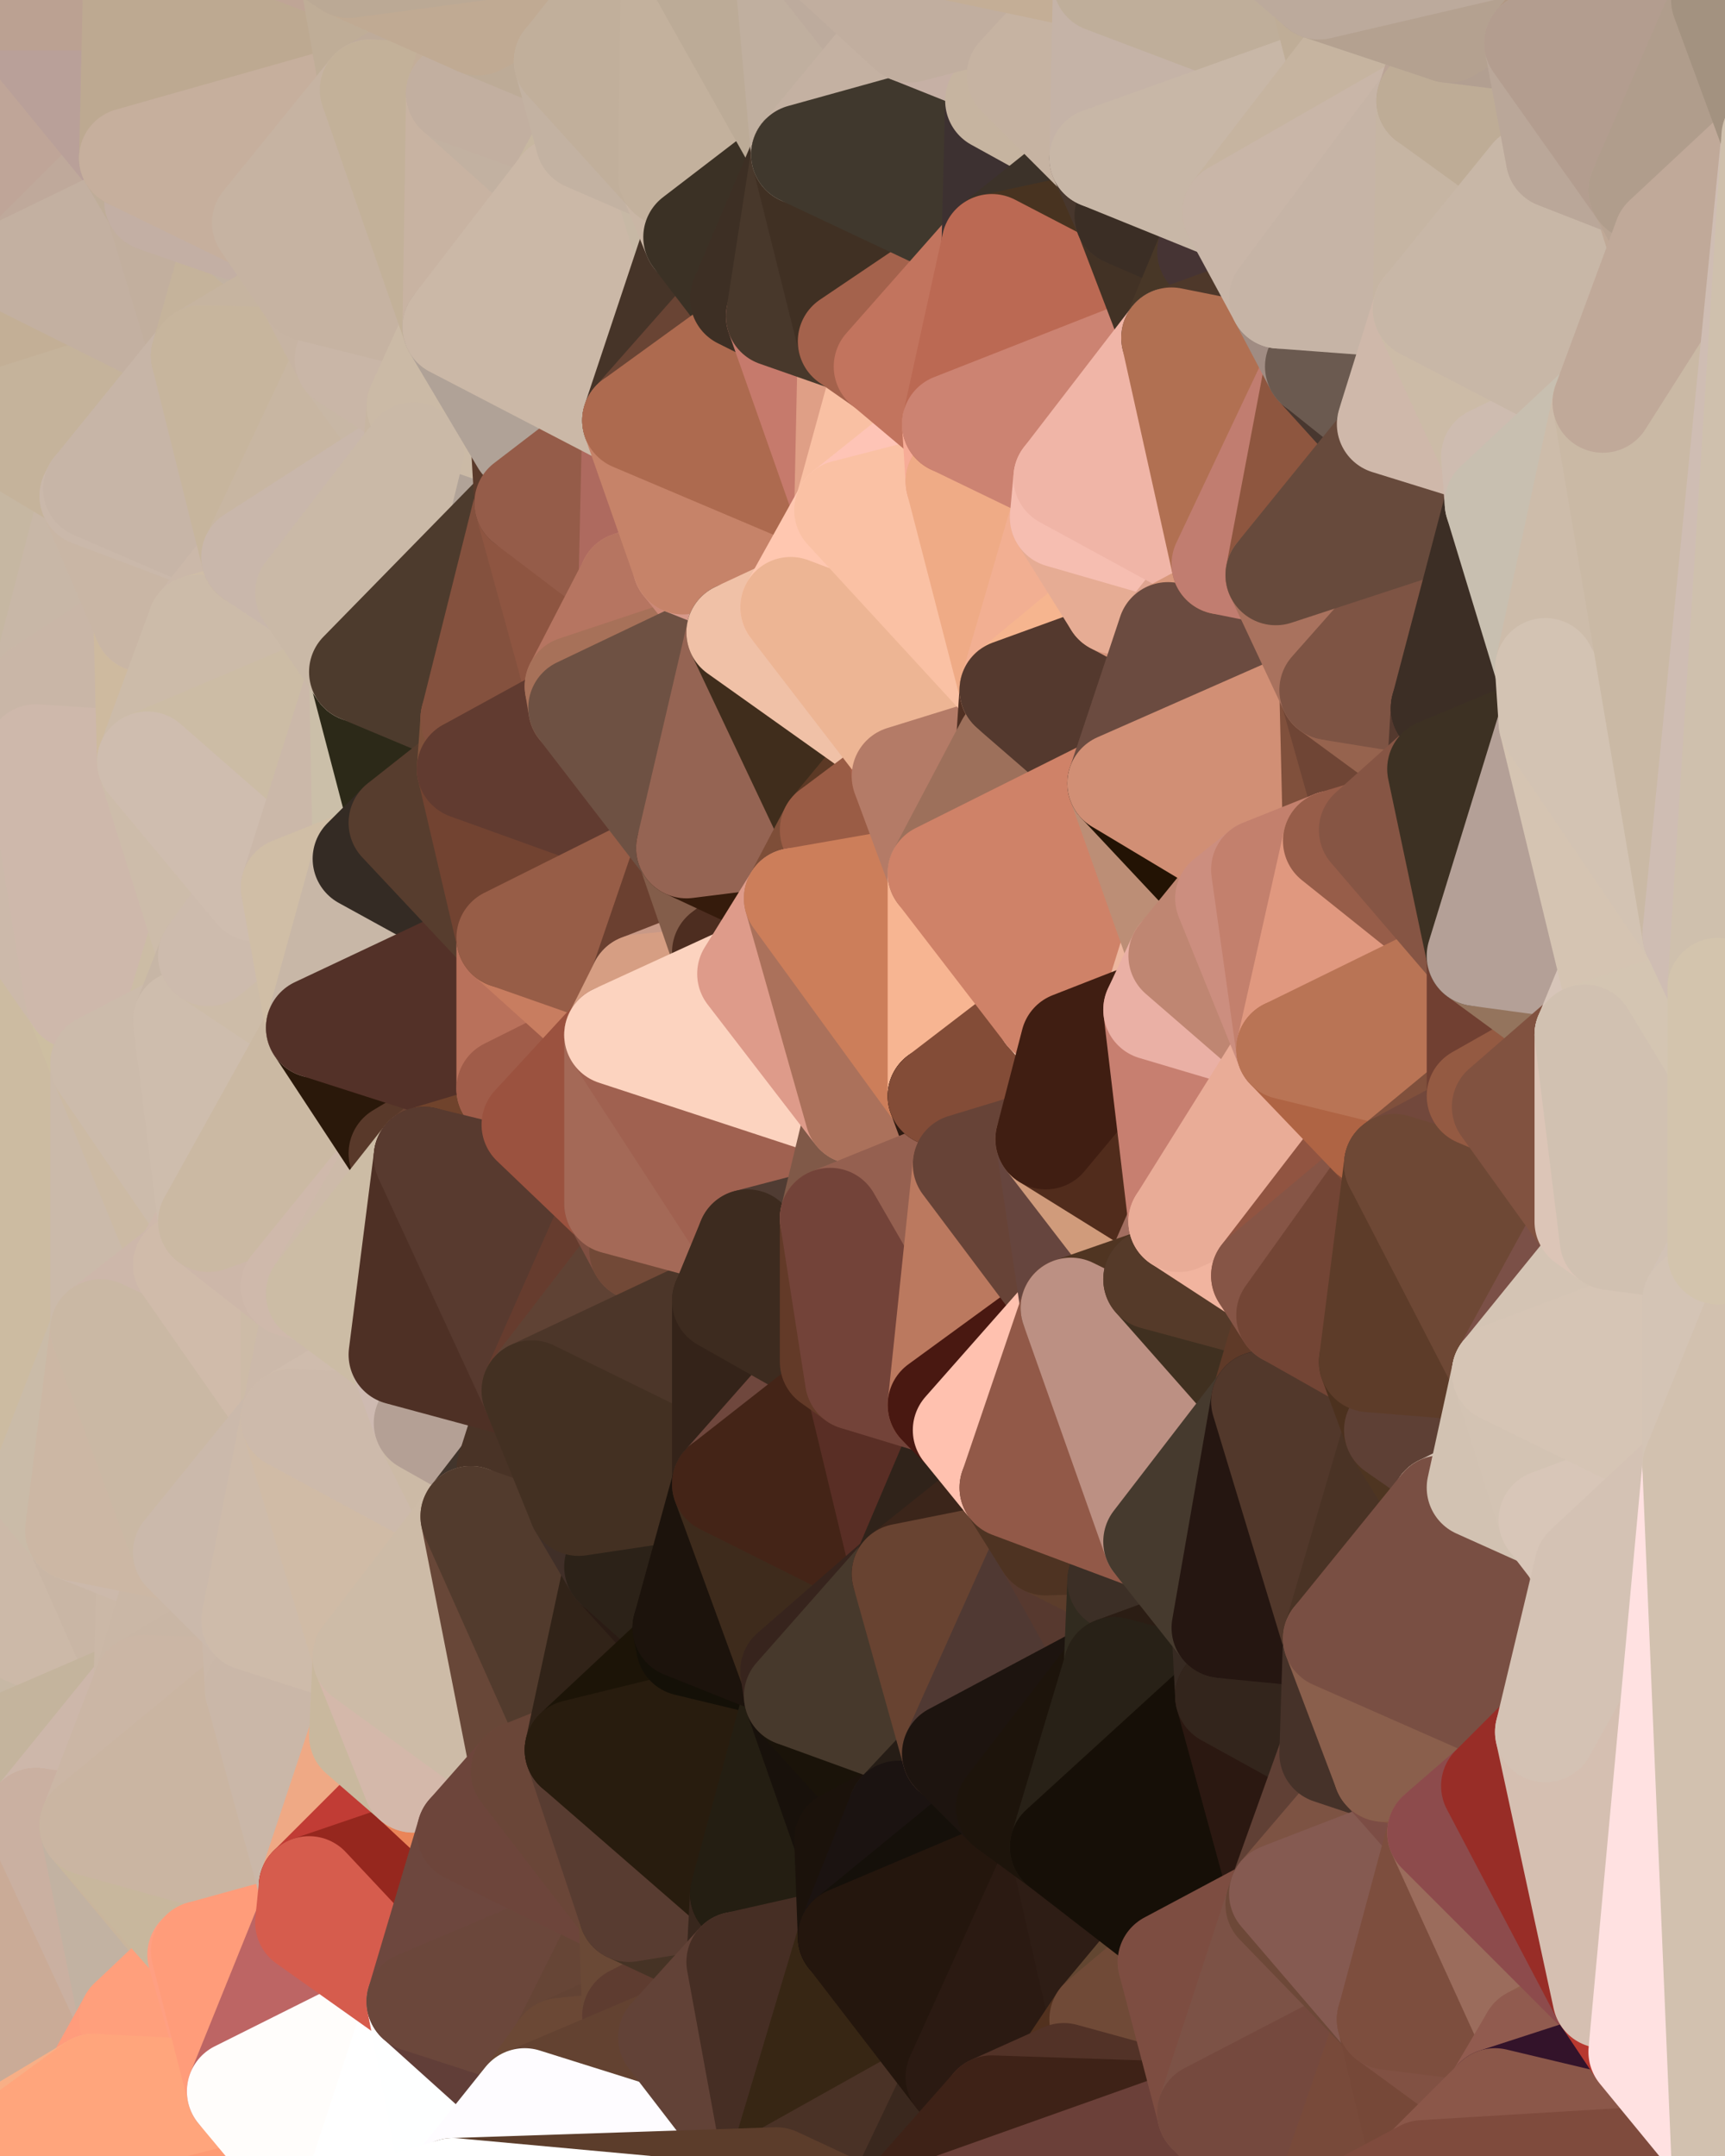 <?xml version="1.0" standalone="yes"?>
<svg width="480" height="600" xmlns="http://www.w3.org/2000/svg" version="1.1" ><rect width="100%" height="100%" fill="#808080" stroke="none"/><polygon points="-34,148 -34,518 -18,222" fill="rgba(203, 184, 169, 1)" stroke="rgba(203, 184, 169, 1)" stroke-width="28" stroke-linejoin="round"/>
		<polygon points="-34,518 -18,444 -18,222" fill="rgba(206, 183, 165, 1)" stroke="rgba(206, 183, 165, 1)" stroke-width="28" stroke-linejoin="round"/>
		<polygon points="-19,204 -34,148 -18,222" fill="rgba(210, 184, 167, 1)" stroke="rgba(210, 184, 167, 1)" stroke-width="28" stroke-linejoin="round"/>
		<polygon points="-34,518 -19,500 -18,444" fill="rgba(209, 182, 163, 1)" stroke="rgba(209, 182, 163, 1)" stroke-width="28" stroke-linejoin="round"/>
		<polygon points="-4,118 -34,148 -3,130" fill="rgba(199, 178, 161, 1)" stroke="rgba(199, 178, 161, 1)" stroke-width="28" stroke-linejoin="round"/>
		<polygon points="-3,574 -34,518 0,599" fill="rgba(194, 171, 155, 1)" stroke="rgba(194, 171, 155, 1)" stroke-width="28" stroke-linejoin="round"/>
		<polygon points="-18,444 -19,500 -4,488" fill="rgba(207, 181, 158, 1)" stroke="rgba(207, 181, 158, 1)" stroke-width="28" stroke-linejoin="round"/>
		<polygon points="-34,148 -4,118 6,74" fill="rgba(191, 178, 162, 1)" stroke="rgba(191, 178, 162, 1)" stroke-width="28" stroke-linejoin="round"/>
		<polygon points="0,0 -34,148 6,74" fill="rgba(197, 170, 159, 1)" stroke="rgba(197, 170, 159, 1)" stroke-width="28" stroke-linejoin="round"/>
		<polygon points="-3,574 0,599 6,592" fill="rgba(239, 159, 122, 1)" stroke="rgba(239, 159, 122, 1)" stroke-width="28" stroke-linejoin="round"/>
		<polygon points="-4,488 -19,500 10,506" fill="rgba(202, 181, 164, 1)" stroke="rgba(202, 181, 164, 1)" stroke-width="28" stroke-linejoin="round"/>
		<polygon points="-19,204 -18,222 10,210" fill="rgba(205, 182, 168, 1)" stroke="rgba(205, 182, 168, 1)" stroke-width="28" stroke-linejoin="round"/>
		<polygon points="-19,204 10,210 11,192" fill="rgba(207, 184, 168, 1)" stroke="rgba(207, 184, 168, 1)" stroke-width="28" stroke-linejoin="round"/>
		<polygon points="-34,148 -19,204 11,192" fill="rgba(201, 186, 167, 1)" stroke="rgba(201, 186, 167, 1)" stroke-width="28" stroke-linejoin="round"/>
		<polygon points="-19,500 -34,518 10,506" fill="rgba(202, 181, 164, 1)" stroke="rgba(202, 181, 164, 1)" stroke-width="28" stroke-linejoin="round"/>
		<polygon points="11,414 -18,444 21,426" fill="rgba(203, 184, 170, 1)" stroke="rgba(203, 184, 170, 1)" stroke-width="28" stroke-linejoin="round"/>
		<polygon points="-3,574 6,592 26,580" fill="rgba(253, 170, 126, 1)" stroke="rgba(253, 170, 126, 1)" stroke-width="28" stroke-linejoin="round"/>
		<polygon points="-3,130 25,138 26,136" fill="rgba(201, 180, 159, 1)" stroke="rgba(201, 180, 159, 1)" stroke-width="28" stroke-linejoin="round"/>
		<polygon points="21,278 28,370 28,296" fill="rgba(204, 184, 173, 1)" stroke="rgba(204, 184, 173, 1)" stroke-width="28" stroke-linejoin="round"/>
		<polygon points="-18,444 11,414 28,370" fill="rgba(206, 184, 160, 1)" stroke="rgba(206, 184, 160, 1)" stroke-width="28" stroke-linejoin="round"/>
		<polygon points="21,278 -18,444 28,370" fill="rgba(205, 186, 169, 1)" stroke="rgba(205, 186, 169, 1)" stroke-width="28" stroke-linejoin="round"/>
		<polygon points="-4,118 -3,130 26,136" fill="rgba(200, 179, 158, 1)" stroke="rgba(200, 179, 158, 1)" stroke-width="28" stroke-linejoin="round"/>
		<polygon points="-3,130 11,192 25,138" fill="rgba(207, 181, 164, 1)" stroke="rgba(207, 181, 164, 1)" stroke-width="28" stroke-linejoin="round"/>
		<polygon points="-18,222 -18,444 21,278" fill="rgba(204, 187, 161, 1)" stroke="rgba(204, 187, 161, 1)" stroke-width="28" stroke-linejoin="round"/>
		<polygon points="-3,130 -34,148 11,192" fill="rgba(198, 183, 162, 1)" stroke="rgba(198, 183, 162, 1)" stroke-width="28" stroke-linejoin="round"/>
		<polygon points="-34,518 -3,574 10,506" fill="rgba(197, 175, 162, 1)" stroke="rgba(197, 175, 162, 1)" stroke-width="28" stroke-linejoin="round"/>
		<polygon points="0,0 6,74 36,44" fill="rgba(191, 165, 152, 1)" stroke="rgba(191, 165, 152, 1)" stroke-width="28" stroke-linejoin="round"/>
		<polygon points="-3,574 26,580 36,562" fill="rgba(249, 170, 127, 1)" stroke="rgba(249, 170, 127, 1)" stroke-width="28" stroke-linejoin="round"/>
		<polygon points="-18,444 -4,488 40,469" fill="rgba(199, 184, 165, 1)" stroke="rgba(199, 184, 165, 1)" stroke-width="28" stroke-linejoin="round"/>
		<polygon points="21,426 -18,444 40,469" fill="rgba(204, 185, 168, 1)" stroke="rgba(204, 185, 168, 1)" stroke-width="28" stroke-linejoin="round"/>
		<polygon points="25,138 11,192 40,173" fill="rgba(200, 183, 167, 1)" stroke="rgba(200, 183, 167, 1)" stroke-width="28" stroke-linejoin="round"/>
		<polygon points="36,44 6,74 43,56" fill="rgba(191, 169, 155, 1)" stroke="rgba(191, 169, 155, 1)" stroke-width="28" stroke-linejoin="round"/>
		<polygon points="11,192 10,210 41,212" fill="rgba(204, 186, 164, 1)" stroke="rgba(204, 186, 164, 1)" stroke-width="28" stroke-linejoin="round"/>
		<polygon points="21,426 40,469 41,434" fill="rgba(201, 182, 165, 1)" stroke="rgba(201, 182, 165, 1)" stroke-width="28" stroke-linejoin="round"/>
		<polygon points="-4,488 10,506 40,469" fill="rgba(196, 180, 157, 1)" stroke="rgba(196, 180, 157, 1)" stroke-width="28" stroke-linejoin="round"/>
		<polygon points="10,506 25,508 40,469" fill="rgba(205, 183, 170, 1)" stroke="rgba(205, 183, 170, 1)" stroke-width="28" stroke-linejoin="round"/>
		<polygon points="0,0 36,44 37,0" fill="rgba(185, 160, 153, 1)" stroke="rgba(185, 160, 153, 1)" stroke-width="28" stroke-linejoin="round"/>
		<polygon points="10,506 -3,574 36,562" fill="rgba(202, 171, 151, 1)" stroke="rgba(202, 171, 151, 1)" stroke-width="28" stroke-linejoin="round"/>
		<polygon points="25,508 10,506 36,562" fill="rgba(202, 176, 161, 1)" stroke="rgba(202, 176, 161, 1)" stroke-width="28" stroke-linejoin="round"/>
		<polygon points="10,210 -18,222 21,278" fill="rgba(204, 185, 170, 1)" stroke="rgba(204, 185, 170, 1)" stroke-width="28" stroke-linejoin="round"/>
		<polygon points="21,278 28,296 51,284" fill="rgba(205, 190, 161, 1)" stroke="rgba(205, 190, 161, 1)" stroke-width="28" stroke-linejoin="round"/>
		<polygon points="40,173 11,192 41,212" fill="rgba(201, 182, 167, 1)" stroke="rgba(201, 182, 167, 1)" stroke-width="28" stroke-linejoin="round"/>
		<polygon points="6,74 -4,118 56,99" fill="rgba(195, 175, 150, 1)" stroke="rgba(195, 175, 150, 1)" stroke-width="28" stroke-linejoin="round"/>
		<polygon points="-4,118 26,136 56,99" fill="rgba(197, 179, 155, 1)" stroke="rgba(197, 179, 155, 1)" stroke-width="28" stroke-linejoin="round"/>
		<polygon points="25,508 36,562 55,544" fill="rgba(194, 178, 162, 1)" stroke="rgba(194, 178, 162, 1)" stroke-width="28" stroke-linejoin="round"/>
		<polygon points="28,296 28,370 51,352" fill="rgba(203, 186, 170, 1)" stroke="rgba(203, 186, 170, 1)" stroke-width="28" stroke-linejoin="round"/>
		<polygon points="41,212 21,278 58,266" fill="rgba(202, 189, 173, 1)" stroke="rgba(202, 189, 173, 1)" stroke-width="28" stroke-linejoin="round"/>
		<polygon points="21,278 51,284 58,266" fill="rgba(204, 188, 165, 1)" stroke="rgba(204, 188, 165, 1)" stroke-width="28" stroke-linejoin="round"/>
		<polygon points="28,296 51,352 58,340" fill="rgba(204, 186, 164, 1)" stroke="rgba(204, 186, 164, 1)" stroke-width="28" stroke-linejoin="round"/>
		<polygon points="43,56 6,74 56,99" fill="rgba(195, 176, 161, 1)" stroke="rgba(195, 176, 161, 1)" stroke-width="28" stroke-linejoin="round"/>
		<polygon points="25,508 55,544 56,543" fill="rgba(201, 181, 156, 1)" stroke="rgba(201, 181, 156, 1)" stroke-width="28" stroke-linejoin="round"/>
		<polygon points="10,210 21,278 41,212" fill="rgba(206, 184, 171, 1)" stroke="rgba(206, 184, 171, 1)" stroke-width="28" stroke-linejoin="round"/>
		<polygon points="36,562 26,580 66,582" fill="rgba(255, 156, 124, 1)" stroke="rgba(255, 156, 124, 1)" stroke-width="28" stroke-linejoin="round"/>
		<polygon points="40,173 41,212 55,174" fill="rgba(206, 186, 159, 1)" stroke="rgba(206, 186, 159, 1)" stroke-width="28" stroke-linejoin="round"/>
		<polygon points="41,434 40,469 51,432" fill="rgba(203, 184, 167, 1)" stroke="rgba(203, 184, 167, 1)" stroke-width="28" stroke-linejoin="round"/>
		<polygon points="21,426 41,434 51,432" fill="rgba(204, 185, 171, 1)" stroke="rgba(204, 185, 171, 1)" stroke-width="28" stroke-linejoin="round"/>
		<polygon points="51,432 40,469 70,451" fill="rgba(202, 183, 166, 1)" stroke="rgba(202, 183, 166, 1)" stroke-width="28" stroke-linejoin="round"/>
		<polygon points="40,173 55,174 70,155" fill="rgba(205, 186, 169, 1)" stroke="rgba(205, 186, 169, 1)" stroke-width="28" stroke-linejoin="round"/>
		<polygon points="25,138 40,173 70,155" fill="rgba(201, 182, 165, 1)" stroke="rgba(201, 182, 165, 1)" stroke-width="28" stroke-linejoin="round"/>
		<polygon points="43,56 56,99 66,64" fill="rgba(194, 175, 158, 1)" stroke="rgba(194, 175, 158, 1)" stroke-width="28" stroke-linejoin="round"/>
		<polygon points="41,212 58,266 71,248" fill="rgba(205, 188, 170, 1)" stroke="rgba(205, 188, 170, 1)" stroke-width="28" stroke-linejoin="round"/>
		<polygon points="26,136 25,138 70,155" fill="rgba(202, 184, 170, 1)" stroke="rgba(202, 184, 170, 1)" stroke-width="28" stroke-linejoin="round"/>
		<polygon points="0,0 37,0 67,-29" fill="rgba(187, 161, 146, 1)" stroke="rgba(187, 161, 146, 1)" stroke-width="28" stroke-linejoin="round"/>
		<polygon points="11,414 21,426 28,370" fill="rgba(202, 187, 168, 1)" stroke="rgba(202, 187, 168, 1)" stroke-width="28" stroke-linejoin="round"/>
		<polygon points="70,451 40,469 71,470" fill="rgba(201, 182, 165, 1)" stroke="rgba(201, 182, 165, 1)" stroke-width="28" stroke-linejoin="round"/>
		<polygon points="55,544 36,562 66,582" fill="rgba(255, 159, 124, 1)" stroke="rgba(255, 159, 124, 1)" stroke-width="28" stroke-linejoin="round"/>
		<polygon points="51,284 28,296 58,340" fill="rgba(204, 187, 171, 1)" stroke="rgba(204, 187, 171, 1)" stroke-width="28" stroke-linejoin="round"/>
		<polygon points="28,370 21,426 51,432" fill="rgba(204, 183, 164, 1)" stroke="rgba(204, 183, 164, 1)" stroke-width="28" stroke-linejoin="round"/>
		<polygon points="58,340 51,352 81,358" fill="rgba(207, 185, 171, 1)" stroke="rgba(207, 185, 171, 1)" stroke-width="28" stroke-linejoin="round"/>
		<polygon points="51,352 28,370 81,395" fill="rgba(205, 183, 170, 1)" stroke="rgba(205, 183, 170, 1)" stroke-width="28" stroke-linejoin="round"/>
		<polygon points="28,370 51,432 81,395" fill="rgba(202, 184, 164, 1)" stroke="rgba(202, 184, 164, 1)" stroke-width="28" stroke-linejoin="round"/>
		<polygon points="56,99 26,136 70,155" fill="rgba(199, 181, 167, 1)" stroke="rgba(199, 181, 167, 1)" stroke-width="28" stroke-linejoin="round"/>
		<polygon points="56,543 85,535 86,525" fill="rgba(255, 144, 107, 1)" stroke="rgba(255, 144, 107, 1)" stroke-width="28" stroke-linejoin="round"/>
		<polygon points="66,64 56,99 86,81" fill="rgba(197, 179, 155, 1)" stroke="rgba(197, 179, 155, 1)" stroke-width="28" stroke-linejoin="round"/>
		<polygon points="73,62 66,64 86,81" fill="rgba(194, 178, 162, 1)" stroke="rgba(194, 178, 162, 1)" stroke-width="28" stroke-linejoin="round"/>
		<polygon points="70,155 55,174 85,165" fill="rgba(203, 184, 169, 1)" stroke="rgba(203, 184, 169, 1)" stroke-width="28" stroke-linejoin="round"/>
		<polygon points="40,469 25,508 71,470" fill="rgba(203, 182, 165, 1)" stroke="rgba(203, 182, 165, 1)" stroke-width="28" stroke-linejoin="round"/>
		<polygon points="58,266 51,284 88,286" fill="rgba(199, 182, 166, 1)" stroke="rgba(199, 182, 166, 1)" stroke-width="28" stroke-linejoin="round"/>
		<polygon points="25,508 56,543 86,525" fill="rgba(200, 183, 157, 1)" stroke="rgba(200, 183, 157, 1)" stroke-width="28" stroke-linejoin="round"/>
		<polygon points="71,470 25,508 86,525" fill="rgba(202, 181, 162, 1)" stroke="rgba(202, 181, 162, 1)" stroke-width="28" stroke-linejoin="round"/>
		<polygon points="51,352 81,395 81,358" fill="rgba(208, 187, 170, 1)" stroke="rgba(208, 187, 170, 1)" stroke-width="28" stroke-linejoin="round"/>
		<polygon points="36,44 43,56 73,62" fill="rgba(191, 173, 153, 1)" stroke="rgba(191, 173, 153, 1)" stroke-width="28" stroke-linejoin="round"/>
		<polygon points="43,56 66,64 73,62" fill="rgba(195, 175, 164, 1)" stroke="rgba(195, 175, 164, 1)" stroke-width="28" stroke-linejoin="round"/>
		<polygon points="56,543 55,544 66,582" fill="rgba(255, 159, 130, 1)" stroke="rgba(255, 159, 130, 1)" stroke-width="28" stroke-linejoin="round"/>
		<polygon points="6,592 0,599 26,580" fill="rgba(248, 175, 134, 1)" stroke="rgba(248, 175, 134, 1)" stroke-width="28" stroke-linejoin="round"/>
		<polygon points="86,81 56,99 96,100" fill="rgba(198, 180, 160, 1)" stroke="rgba(198, 180, 160, 1)" stroke-width="28" stroke-linejoin="round"/>
		<polygon points="67,-29 37,0 97,-9" fill="rgba(185, 167, 143, 1)" stroke="rgba(185, 167, 143, 1)" stroke-width="28" stroke-linejoin="round"/>
		<polygon points="66,582 0,599 96,618" fill="rgba(254, 155, 116, 1)" stroke="rgba(254, 155, 116, 1)" stroke-width="28" stroke-linejoin="round"/>
		<polygon points="81,358 81,395 88,360" fill="rgba(205, 187, 167, 1)" stroke="rgba(205, 187, 167, 1)" stroke-width="28" stroke-linejoin="round"/>
		<polygon points="51,284 58,340 88,286" fill="rgba(206, 189, 173, 1)" stroke="rgba(206, 189, 173, 1)" stroke-width="28" stroke-linejoin="round"/>
		<polygon points="81,247 58,266 88,286" fill="rgba(205, 188, 168, 1)" stroke="rgba(205, 188, 168, 1)" stroke-width="28" stroke-linejoin="round"/>
		<polygon points="71,248 58,266 81,247" fill="rgba(205, 187, 173, 1)" stroke="rgba(205, 187, 173, 1)" stroke-width="28" stroke-linejoin="round"/>
		<polygon points="26,580 0,599 66,582" fill="rgba(255, 165, 124, 1)" stroke="rgba(255, 165, 124, 1)" stroke-width="28" stroke-linejoin="round"/>
		<polygon points="85,165 55,174 100,187" fill="rgba(207, 189, 167, 1)" stroke="rgba(207, 189, 167, 1)" stroke-width="28" stroke-linejoin="round"/>
		<polygon points="70,451 71,470 101,461" fill="rgba(203, 184, 169, 1)" stroke="rgba(203, 184, 169, 1)" stroke-width="28" stroke-linejoin="round"/>
		<polygon points="56,543 66,582 85,535" fill="rgba(255, 156, 122, 1)" stroke="rgba(255, 156, 122, 1)" stroke-width="28" stroke-linejoin="round"/>
		<polygon points="97,-9 37,0 103,25" fill="rgba(191, 165, 150, 1)" stroke="rgba(191, 165, 150, 1)" stroke-width="28" stroke-linejoin="round"/>
		<polygon points="37,0 36,44 103,25" fill="rgba(189, 169, 145, 1)" stroke="rgba(189, 169, 145, 1)" stroke-width="28" stroke-linejoin="round"/>
		<polygon points="36,44 73,62 103,25" fill="rgba(198, 175, 157, 1)" stroke="rgba(198, 175, 157, 1)" stroke-width="28" stroke-linejoin="round"/>
		<polygon points="71,470 100,483 101,461" fill="rgba(204, 186, 166, 1)" stroke="rgba(204, 186, 166, 1)" stroke-width="28" stroke-linejoin="round"/>
		<polygon points="71,470 86,525 100,483" fill="rgba(202, 183, 168, 1)" stroke="rgba(202, 183, 168, 1)" stroke-width="28" stroke-linejoin="round"/>
		<polygon points="55,174 41,212 100,187" fill="rgba(204, 187, 169, 1)" stroke="rgba(204, 187, 169, 1)" stroke-width="28" stroke-linejoin="round"/>
		<polygon points="41,212 81,247 100,187" fill="rgba(204, 188, 165, 1)" stroke="rgba(204, 188, 165, 1)" stroke-width="28" stroke-linejoin="round"/>
		<polygon points="56,99 70,155 96,100" fill="rgba(199, 181, 157, 1)" stroke="rgba(199, 181, 157, 1)" stroke-width="28" stroke-linejoin="round"/>
		<polygon points="41,212 71,248 81,247" fill="rgba(207, 189, 175, 1)" stroke="rgba(207, 189, 175, 1)" stroke-width="28" stroke-linejoin="round"/>
		<polygon points="51,432 70,451 81,395" fill="rgba(203, 185, 171, 1)" stroke="rgba(203, 185, 171, 1)" stroke-width="28" stroke-linejoin="round"/>
		<polygon points="58,340 81,358 111,321" fill="rgba(205, 183, 169, 1)" stroke="rgba(205, 183, 169, 1)" stroke-width="28" stroke-linejoin="round"/>
		<polygon points="88,286 58,340 111,321" fill="rgba(203, 185, 163, 1)" stroke="rgba(203, 185, 163, 1)" stroke-width="28" stroke-linejoin="round"/>
		<polygon points="88,360 81,395 111,377" fill="rgba(204, 185, 170, 1)" stroke="rgba(204, 185, 170, 1)" stroke-width="28" stroke-linejoin="round"/>
		<polygon points="100,187 81,247 101,239" fill="rgba(203, 184, 169, 1)" stroke="rgba(203, 184, 169, 1)" stroke-width="28" stroke-linejoin="round"/>
		<polygon points="96,100 70,155 115,126" fill="rgba(200, 182, 162, 1)" stroke="rgba(200, 182, 162, 1)" stroke-width="28" stroke-linejoin="round"/>
		<polygon points="81,358 88,360 111,321" fill="rgba(207, 185, 171, 1)" stroke="rgba(207, 185, 171, 1)" stroke-width="28" stroke-linejoin="round"/>
		<polygon points="100,187 101,239 111,229" fill="rgba(203, 191, 169, 1)" stroke="rgba(203, 191, 169, 1)" stroke-width="28" stroke-linejoin="round"/>
		<polygon points="96,100 115,126 116,113" fill="rgba(200, 183, 165, 1)" stroke="rgba(200, 183, 165, 1)" stroke-width="28" stroke-linejoin="round"/>
		<polygon points="85,535 66,582 116,557" fill="rgba(189, 101, 100, 1)" stroke="rgba(189, 101, 100, 1)" stroke-width="28" stroke-linejoin="round"/>
		<polygon points="100,483 86,525 115,496" fill="rgba(239, 169, 133, 1)" stroke="rgba(239, 169, 133, 1)" stroke-width="28" stroke-linejoin="round"/>
		<polygon points="111,377 81,395 118,396" fill="rgba(207, 188, 173, 1)" stroke="rgba(207, 188, 173, 1)" stroke-width="28" stroke-linejoin="round"/>
		<polygon points="70,155 85,165 115,126" fill="rgba(201, 183, 171, 1)" stroke="rgba(201, 183, 171, 1)" stroke-width="28" stroke-linejoin="round"/>
		<polygon points="81,247 88,286 101,239" fill="rgba(208, 190, 166, 1)" stroke="rgba(208, 190, 166, 1)" stroke-width="28" stroke-linejoin="round"/>
		<polygon points="86,81 96,100 126,91" fill="rgba(199, 180, 163, 1)" stroke="rgba(199, 180, 163, 1)" stroke-width="28" stroke-linejoin="round"/>
		<polygon points="96,100 116,113 126,91" fill="rgba(201, 182, 167, 1)" stroke="rgba(201, 182, 167, 1)" stroke-width="28" stroke-linejoin="round"/>
		<polygon points="81,395 70,451 101,461" fill="rgba(206, 187, 170, 1)" stroke="rgba(206, 187, 170, 1)" stroke-width="28" stroke-linejoin="round"/>
		<polygon points="100,187 130,214 131,200" fill="rgba(65, 51, 42, 1)" stroke="rgba(65, 51, 42, 1)" stroke-width="28" stroke-linejoin="round"/>
		<polygon points="81,395 101,461 131,422" fill="rgba(208, 187, 166, 1)" stroke="rgba(208, 187, 166, 1)" stroke-width="28" stroke-linejoin="round"/>
		<polygon points="118,396 81,395 131,422" fill="rgba(205, 186, 171, 1)" stroke="rgba(205, 186, 171, 1)" stroke-width="28" stroke-linejoin="round"/>
		<polygon points="115,496 86,525 130,510" fill="rgba(193, 60, 53, 1)" stroke="rgba(193, 60, 53, 1)" stroke-width="28" stroke-linejoin="round"/>
		<polygon points="100,187 111,229 130,214" fill="rgba(44, 41, 24, 1)" stroke="rgba(44, 41, 24, 1)" stroke-width="28" stroke-linejoin="round"/>
		<polygon points="66,582 96,618 116,557" fill="rgba(255, 253, 251, 1)" stroke="rgba(255, 253, 251, 1)" stroke-width="28" stroke-linejoin="round"/>
		<polygon points="97,-9 103,25 133,7" fill="rgba(191, 173, 151, 1)" stroke="rgba(191, 173, 151, 1)" stroke-width="28" stroke-linejoin="round"/>
		<polygon points="103,25 127,26 133,7" fill="rgba(190, 171, 154, 1)" stroke="rgba(190, 171, 154, 1)" stroke-width="28" stroke-linejoin="round"/>
		<polygon points="86,525 116,557 130,510" fill="rgba(150, 39, 30, 1)" stroke="rgba(150, 39, 30, 1)" stroke-width="28" stroke-linejoin="round"/>
		<polygon points="116,557 96,618 126,609" fill="rgba(255, 255, 255, 1)" stroke="rgba(255, 255, 255, 1)" stroke-width="28" stroke-linejoin="round"/>
		<polygon points="111,321 88,360 118,322" fill="rgba(205, 186, 169, 1)" stroke="rgba(205, 186, 169, 1)" stroke-width="28" stroke-linejoin="round"/>
		<polygon points="86,525 85,535 116,557" fill="rgba(214, 92, 77, 1)" stroke="rgba(214, 92, 77, 1)" stroke-width="28" stroke-linejoin="round"/>
		<polygon points="73,62 86,81 103,25" fill="rgba(198, 179, 162, 1)" stroke="rgba(198, 179, 162, 1)" stroke-width="28" stroke-linejoin="round"/>
		<polygon points="118,396 131,422 141,409" fill="rgba(204, 186, 166, 1)" stroke="rgba(204, 186, 166, 1)" stroke-width="28" stroke-linejoin="round"/>
		<polygon points="88,286 111,321 141,303" fill="rgba(42, 24, 10, 1)" stroke="rgba(42, 24, 10, 1)" stroke-width="28" stroke-linejoin="round"/>
		<polygon points="111,321 118,322 141,303" fill="rgba(89, 57, 42, 1)" stroke="rgba(89, 57, 42, 1)" stroke-width="28" stroke-linejoin="round"/>
		<polygon points="101,239 88,286 141,261" fill="rgba(200, 183, 167, 1)" stroke="rgba(200, 183, 167, 1)" stroke-width="28" stroke-linejoin="round"/>
		<polygon points="111,229 101,239 141,261" fill="rgba(52, 43, 36, 1)" stroke="rgba(52, 43, 36, 1)" stroke-width="28" stroke-linejoin="round"/>
		<polygon points="88,360 111,377 118,322" fill="rgba(204, 188, 165, 1)" stroke="rgba(204, 188, 165, 1)" stroke-width="28" stroke-linejoin="round"/>
		<polygon points="115,496 130,510 145,493" fill="rgba(234, 133, 89, 1)" stroke="rgba(234, 133, 89, 1)" stroke-width="28" stroke-linejoin="round"/>
		<polygon points="116,113 115,126 145,123" fill="rgba(200, 182, 162, 1)" stroke="rgba(200, 182, 162, 1)" stroke-width="28" stroke-linejoin="round"/>
		<polygon points="101,461 100,483 115,496" fill="rgba(201, 184, 158, 1)" stroke="rgba(201, 184, 158, 1)" stroke-width="28" stroke-linejoin="round"/>
		<polygon points="145,123 115,126 146,140" fill="rgba(96, 81, 74, 1)" stroke="rgba(96, 81, 74, 1)" stroke-width="28" stroke-linejoin="round"/>
		<polygon points="116,557 126,609 146,584" fill="rgba(254, 255, 255, 1)" stroke="rgba(254, 255, 255, 1)" stroke-width="28" stroke-linejoin="round"/>
		<polygon points="103,25 86,81 126,91" fill="rgba(198, 179, 162, 1)" stroke="rgba(198, 179, 162, 1)" stroke-width="28" stroke-linejoin="round"/>
		<polygon points="141,303 118,322 148,313" fill="rgba(103, 66, 50, 1)" stroke="rgba(103, 66, 50, 1)" stroke-width="28" stroke-linejoin="round"/>
		<polygon points="111,377 118,396 148,387" fill="rgba(206, 186, 177, 1)" stroke="rgba(206, 186, 177, 1)" stroke-width="28" stroke-linejoin="round"/>
		<polygon points="118,396 141,409 148,387" fill="rgba(180, 160, 149, 1)" stroke="rgba(180, 160, 149, 1)" stroke-width="28" stroke-linejoin="round"/>
		<polygon points="115,126 100,187 146,140" fill="rgba(177, 163, 152, 1)" stroke="rgba(177, 163, 152, 1)" stroke-width="28" stroke-linejoin="round"/>
		<polygon points="101,461 115,496 145,493" fill="rgba(212, 184, 170, 1)" stroke="rgba(212, 184, 170, 1)" stroke-width="28" stroke-linejoin="round"/>
		<polygon points="126,91 116,113 145,123" fill="rgba(203, 186, 166, 1)" stroke="rgba(203, 186, 166, 1)" stroke-width="28" stroke-linejoin="round"/>
		<polygon points="141,261 88,286 141,303" fill="rgba(83, 49, 40, 1)" stroke="rgba(83, 49, 40, 1)" stroke-width="28" stroke-linejoin="round"/>
		<polygon points="103,25 126,91 127,26" fill="rgba(195, 177, 153, 1)" stroke="rgba(195, 177, 153, 1)" stroke-width="28" stroke-linejoin="round"/>
		<polygon points="85,165 100,187 115,126" fill="rgba(202, 185, 167, 1)" stroke="rgba(202, 185, 167, 1)" stroke-width="28" stroke-linejoin="round"/>
		<polygon points="116,557 146,584 156,570" fill="rgba(97, 62, 56, 1)" stroke="rgba(97, 62, 56, 1)" stroke-width="28" stroke-linejoin="round"/>
		<polygon points="127,26 126,91 156,52" fill="rgba(200, 179, 162, 1)" stroke="rgba(200, 179, 162, 1)" stroke-width="28" stroke-linejoin="round"/>
		<polygon points="133,7 127,26 157,17" fill="rgba(195, 174, 153, 1)" stroke="rgba(195, 174, 153, 1)" stroke-width="28" stroke-linejoin="round"/>
		<polygon points="100,187 131,200 146,140" fill="rgba(77, 59, 45, 1)" stroke="rgba(77, 59, 45, 1)" stroke-width="28" stroke-linejoin="round"/>
		<polygon points="130,214 111,229 141,261" fill="rgba(87, 61, 46, 1)" stroke="rgba(87, 61, 46, 1)" stroke-width="28" stroke-linejoin="round"/>
		<polygon points="141,409 131,422 161,419" fill="rgba(66, 53, 44, 1)" stroke="rgba(66, 53, 44, 1)" stroke-width="28" stroke-linejoin="round"/>
		<polygon points="160,191 131,200 161,197" fill="rgba(136, 83, 65, 1)" stroke="rgba(136, 83, 65, 1)" stroke-width="28" stroke-linejoin="round"/>
		<polygon points="127,26 156,52 163,39" fill="rgba(194, 177, 161, 1)" stroke="rgba(194, 177, 161, 1)" stroke-width="28" stroke-linejoin="round"/>
		<polygon points="157,17 127,26 163,39" fill="rgba(194, 175, 160, 1)" stroke="rgba(194, 175, 160, 1)" stroke-width="28" stroke-linejoin="round"/>
		<polygon points="131,200 130,214 161,197" fill="rgba(128, 82, 59, 1)" stroke="rgba(128, 82, 59, 1)" stroke-width="28" stroke-linejoin="round"/>
		<polygon points="146,140 131,200 160,191" fill="rgba(132, 81, 62, 1)" stroke="rgba(132, 81, 62, 1)" stroke-width="28" stroke-linejoin="round"/>
		<polygon points="148,313 118,322 171,335" fill="rgba(112, 67, 44, 1)" stroke="rgba(112, 67, 44, 1)" stroke-width="28" stroke-linejoin="round"/>
		<polygon points="161,419 131,422 171,436" fill="rgba(71, 53, 43, 1)" stroke="rgba(71, 53, 43, 1)" stroke-width="28" stroke-linejoin="round"/>
		<polygon points="141,261 141,303 171,288" fill="rgba(185, 113, 91, 1)" stroke="rgba(185, 113, 91, 1)" stroke-width="28" stroke-linejoin="round"/>
		<polygon points="141,303 148,313 171,288" fill="rgba(160, 92, 73, 1)" stroke="rgba(160, 92, 73, 1)" stroke-width="28" stroke-linejoin="round"/>
		<polygon points="148,387 141,409 161,419" fill="rgba(73, 51, 38, 1)" stroke="rgba(73, 51, 38, 1)" stroke-width="28" stroke-linejoin="round"/>
		<polygon points="118,322 111,377 148,387" fill="rgba(78, 48, 37, 1)" stroke="rgba(78, 48, 37, 1)" stroke-width="28" stroke-linejoin="round"/>
		<polygon points="131,422 101,461 145,493" fill="rgba(205, 187, 167, 1)" stroke="rgba(205, 187, 167, 1)" stroke-width="28" stroke-linejoin="round"/>
		<polygon points="130,510 116,557 175,532" fill="rgba(109, 71, 62, 1)" stroke="rgba(109, 71, 62, 1)" stroke-width="28" stroke-linejoin="round"/>
		<polygon points="146,140 160,191 175,162" fill="rgba(142, 85, 65, 1)" stroke="rgba(142, 85, 65, 1)" stroke-width="28" stroke-linejoin="round"/>
		<polygon points="118,322 148,387 171,335" fill="rgba(88, 58, 47, 1)" stroke="rgba(88, 58, 47, 1)" stroke-width="28" stroke-linejoin="round"/>
		<polygon points="131,422 145,493 160,487" fill="rgba(104, 71, 56, 1)" stroke="rgba(104, 71, 56, 1)" stroke-width="28" stroke-linejoin="round"/>
		<polygon points="116,557 156,570 175,532" fill="rgba(107, 71, 59, 1)" stroke="rgba(107, 71, 59, 1)" stroke-width="28" stroke-linejoin="round"/>
		<polygon points="131,422 160,487 171,436" fill="rgba(82, 59, 45, 1)" stroke="rgba(82, 59, 45, 1)" stroke-width="28" stroke-linejoin="round"/>
		<polygon points="171,335 148,387 178,348" fill="rgba(102, 60, 46, 1)" stroke="rgba(102, 60, 46, 1)" stroke-width="28" stroke-linejoin="round"/>
		<polygon points="141,261 171,288 178,274" fill="rgba(200, 125, 96, 1)" stroke="rgba(200, 125, 96, 1)" stroke-width="28" stroke-linejoin="round"/>
		<polygon points="145,123 146,140 176,117" fill="rgba(90, 58, 43, 1)" stroke="rgba(90, 58, 43, 1)" stroke-width="28" stroke-linejoin="round"/>
		<polygon points="126,91 145,123 176,117" fill="rgba(176, 162, 151, 1)" stroke="rgba(176, 162, 151, 1)" stroke-width="28" stroke-linejoin="round"/>
		<polygon points="175,532 156,570 176,561" fill="rgba(102, 69, 54, 1)" stroke="rgba(102, 69, 54, 1)" stroke-width="28" stroke-linejoin="round"/>
		<polygon points="145,493 130,510 175,532" fill="rgba(109, 69, 59, 1)" stroke="rgba(109, 69, 59, 1)" stroke-width="28" stroke-linejoin="round"/>
		<polygon points="160,487 145,493 175,532" fill="rgba(106, 70, 56, 1)" stroke="rgba(106, 70, 56, 1)" stroke-width="28" stroke-linejoin="round"/>
		<polygon points="163,39 156,52 186,49" fill="rgba(199, 183, 160, 1)" stroke="rgba(199, 183, 160, 1)" stroke-width="28" stroke-linejoin="round"/>
		<polygon points="133,7 157,17 187,-21" fill="rgba(189, 171, 151, 1)" stroke="rgba(189, 171, 151, 1)" stroke-width="28" stroke-linejoin="round"/>
		<polygon points="176,561 156,570 186,567" fill="rgba(99, 67, 52, 1)" stroke="rgba(99, 67, 52, 1)" stroke-width="28" stroke-linejoin="round"/>
		<polygon points="171,436 160,487 191,458" fill="rgba(49, 35, 24, 1)" stroke="rgba(49, 35, 24, 1)" stroke-width="28" stroke-linejoin="round"/>
		<polygon points="190,453 171,436 191,458" fill="rgba(42, 27, 20, 1)" stroke="rgba(42, 27, 20, 1)" stroke-width="28" stroke-linejoin="round"/>
		<polygon points="130,214 141,261 191,236" fill="rgba(114, 67, 49, 1)" stroke="rgba(114, 67, 49, 1)" stroke-width="28" stroke-linejoin="round"/>
		<polygon points="161,197 130,214 191,236" fill="rgba(97, 59, 48, 1)" stroke="rgba(97, 59, 48, 1)" stroke-width="28" stroke-linejoin="round"/>
		<polygon points="146,140 175,162 176,117" fill="rgba(149, 92, 73, 1)" stroke="rgba(149, 92, 73, 1)" stroke-width="28" stroke-linejoin="round"/>
		<polygon points="156,52 176,117 193,66" fill="rgba(195, 180, 151, 1)" stroke="rgba(195, 180, 151, 1)" stroke-width="28" stroke-linejoin="round"/>
		<polygon points="186,49 156,52 193,66" fill="rgba(199, 184, 165, 1)" stroke="rgba(199, 184, 165, 1)" stroke-width="28" stroke-linejoin="round"/>
		<polygon points="141,261 178,274 191,236" fill="rgba(151, 93, 71, 1)" stroke="rgba(151, 93, 71, 1)" stroke-width="28" stroke-linejoin="round"/>
		<polygon points="176,117 175,162 190,157" fill="rgba(174, 106, 95, 1)" stroke="rgba(174, 106, 95, 1)" stroke-width="28" stroke-linejoin="round"/>
		<polygon points="97,-9 133,7 187,-21" fill="rgba(192, 170, 147, 1)" stroke="rgba(192, 170, 147, 1)" stroke-width="28" stroke-linejoin="round"/>
		<polygon points="156,52 126,91 176,117" fill="rgba(203, 184, 167, 1)" stroke="rgba(203, 184, 167, 1)" stroke-width="28" stroke-linejoin="round"/>
		<polygon points="171,288 148,313 171,335" fill="rgba(155, 82, 63, 1)" stroke="rgba(155, 82, 63, 1)" stroke-width="28" stroke-linejoin="round"/>
		<polygon points="191,236 178,274 201,265" fill="rgba(107, 64, 48, 1)" stroke="rgba(107, 64, 48, 1)" stroke-width="28" stroke-linejoin="round"/>
		<polygon points="161,419 171,436 201,413" fill="rgba(64, 47, 40, 1)" stroke="rgba(64, 47, 40, 1)" stroke-width="28" stroke-linejoin="round"/>
		<polygon points="156,570 146,584 186,567" fill="rgba(107, 72, 53, 1)" stroke="rgba(107, 72, 53, 1)" stroke-width="28" stroke-linejoin="round"/>
		<polygon points="190,157 175,162 205,176" fill="rgba(201, 134, 115, 1)" stroke="rgba(201, 134, 115, 1)" stroke-width="28" stroke-linejoin="round"/>
		<polygon points="175,532 176,561 205,546" fill="rgba(106, 73, 54, 1)" stroke="rgba(106, 73, 54, 1)" stroke-width="28" stroke-linejoin="round"/>
		<polygon points="176,561 186,567 205,546" fill="rgba(94, 60, 48, 1)" stroke="rgba(94, 60, 48, 1)" stroke-width="28" stroke-linejoin="round"/>
		<polygon points="178,348 148,387 201,362" fill="rgba(95, 66, 52, 1)" stroke="rgba(95, 66, 52, 1)" stroke-width="28" stroke-linejoin="round"/>
		<polygon points="193,66 176,117 206,83" fill="rgba(70, 52, 40, 1)" stroke="rgba(70, 52, 40, 1)" stroke-width="28" stroke-linejoin="round"/>
		<polygon points="175,162 160,191 205,176" fill="rgba(182, 117, 97, 1)" stroke="rgba(182, 117, 97, 1)" stroke-width="28" stroke-linejoin="round"/>
		<polygon points="201,265 178,274 208,271" fill="rgba(200, 153, 135, 1)" stroke="rgba(200, 153, 135, 1)" stroke-width="28" stroke-linejoin="round"/>
		<polygon points="171,335 178,348 208,345" fill="rgba(128, 79, 65, 1)" stroke="rgba(128, 79, 65, 1)" stroke-width="28" stroke-linejoin="round"/>
		<polygon points="178,348 201,362 208,345" fill="rgba(114, 73, 55, 1)" stroke="rgba(114, 73, 55, 1)" stroke-width="28" stroke-linejoin="round"/>
		<polygon points="175,532 205,546 206,527" fill="rgba(70, 51, 37, 1)" stroke="rgba(70, 51, 37, 1)" stroke-width="28" stroke-linejoin="round"/>
		<polygon points="160,191 161,197 205,176" fill="rgba(167, 113, 89, 1)" stroke="rgba(167, 113, 89, 1)" stroke-width="28" stroke-linejoin="round"/>
		<polygon points="148,387 201,413 201,362" fill="rgba(76, 54, 41, 1)" stroke="rgba(76, 54, 41, 1)" stroke-width="28" stroke-linejoin="round"/>
		<polygon points="171,436 190,453 201,413" fill="rgba(44, 34, 24, 1)" stroke="rgba(44, 34, 24, 1)" stroke-width="28" stroke-linejoin="round"/>
		<polygon points="148,387 161,419 201,413" fill="rgba(67, 48, 34, 1)" stroke="rgba(67, 48, 34, 1)" stroke-width="28" stroke-linejoin="round"/>
		<polygon points="157,17 163,39 186,49" fill="rgba(195, 178, 162, 1)" stroke="rgba(195, 178, 162, 1)" stroke-width="28" stroke-linejoin="round"/>
		<polygon points="186,567 146,584 216,606" fill="rgba(99, 66, 49, 1)" stroke="rgba(99, 66, 49, 1)" stroke-width="28" stroke-linejoin="round"/>
		<polygon points="146,584 126,609 216,606" fill="rgba(254, 252, 255, 1)" stroke="rgba(254, 252, 255, 1)" stroke-width="28" stroke-linejoin="round"/>
		<polygon points="178,274 171,288 208,271" fill="rgba(214, 158, 131, 1)" stroke="rgba(214, 158, 131, 1)" stroke-width="28" stroke-linejoin="round"/>
		<polygon points="160,487 175,532 206,527" fill="rgba(88, 60, 49, 1)" stroke="rgba(88, 60, 49, 1)" stroke-width="28" stroke-linejoin="round"/>
		<polygon points="220,465 191,458 221,472" fill="rgba(17, 18, 4, 1)" stroke="rgba(17, 18, 4, 1)" stroke-width="28" stroke-linejoin="round"/>
		<polygon points="191,236 201,265 221,250" fill="rgba(131, 93, 74, 1)" stroke="rgba(131, 93, 74, 1)" stroke-width="28" stroke-linejoin="round"/>
		<polygon points="67,-29 97,-9 187,-21" fill="rgba(187, 169, 149, 1)" stroke="rgba(187, 169, 149, 1)" stroke-width="28" stroke-linejoin="round"/>
		<polygon points="186,49 193,66 223,43" fill="rgba(201, 182, 165, 1)" stroke="rgba(201, 182, 165, 1)" stroke-width="28" stroke-linejoin="round"/>
		<polygon points="191,458 160,487 221,472" fill="rgba(28, 20, 7, 1)" stroke="rgba(28, 20, 7, 1)" stroke-width="28" stroke-linejoin="round"/>
		<polygon points="160,487 206,527 221,472" fill="rgba(40, 28, 14, 1)" stroke="rgba(40, 28, 14, 1)" stroke-width="28" stroke-linejoin="round"/>
		<polygon points="201,265 208,271 221,250" fill="rgba(77, 45, 32, 1)" stroke="rgba(77, 45, 32, 1)" stroke-width="28" stroke-linejoin="round"/>
		<polygon points="190,453 191,458 220,465" fill="rgba(20, 16, 7, 1)" stroke="rgba(20, 16, 7, 1)" stroke-width="28" stroke-linejoin="round"/>
		<polygon points="190,157 205,176 220,169" fill="rgba(203, 136, 119, 1)" stroke="rgba(203, 136, 119, 1)" stroke-width="28" stroke-linejoin="round"/>
		<polygon points="206,83 176,117 216,88" fill="rgba(105, 68, 52, 1)" stroke="rgba(105, 68, 52, 1)" stroke-width="28" stroke-linejoin="round"/>
		<polygon points="161,197 191,236 205,176" fill="rgba(110, 81, 67, 1)" stroke="rgba(110, 81, 67, 1)" stroke-width="28" stroke-linejoin="round"/>
		<polygon points="157,17 186,49 187,-21" fill="rgba(193, 175, 155, 1)" stroke="rgba(193, 175, 155, 1)" stroke-width="28" stroke-linejoin="round"/>
		<polygon points="191,236 221,250 231,231" fill="rgba(53, 27, 12, 1)" stroke="rgba(53, 27, 12, 1)" stroke-width="28" stroke-linejoin="round"/>
		<polygon points="201,362 201,413 231,379" fill="rgba(52, 35, 25, 1)" stroke="rgba(52, 35, 25, 1)" stroke-width="28" stroke-linejoin="round"/>
		<polygon points="171,288 171,335 208,345" fill="rgba(164, 105, 87, 1)" stroke="rgba(164, 105, 87, 1)" stroke-width="28" stroke-linejoin="round"/>
		<polygon points="190,157 220,169 235,142" fill="rgba(215, 153, 138, 1)" stroke="rgba(215, 153, 138, 1)" stroke-width="28" stroke-linejoin="round"/>
		<polygon points="206,527 205,546 236,539" fill="rgba(56, 39, 29, 1)" stroke="rgba(56, 39, 29, 1)" stroke-width="28" stroke-linejoin="round"/>
		<polygon points="176,117 190,157 235,142" fill="rgba(198, 131, 105, 1)" stroke="rgba(198, 131, 105, 1)" stroke-width="28" stroke-linejoin="round"/>
		<polygon points="187,-21 186,49 223,43" fill="rgba(195, 177, 157, 1)" stroke="rgba(195, 177, 157, 1)" stroke-width="28" stroke-linejoin="round"/>
		<polygon points="193,66 206,83 223,43" fill="rgba(59, 49, 37, 1)" stroke="rgba(59, 49, 37, 1)" stroke-width="28" stroke-linejoin="round"/>
		<polygon points="231,379 201,413 238,384" fill="rgba(111, 71, 61, 1)" stroke="rgba(111, 71, 61, 1)" stroke-width="28" stroke-linejoin="round"/>
		<polygon points="208,345 231,339 238,310" fill="rgba(196, 145, 128, 1)" stroke="rgba(196, 145, 128, 1)" stroke-width="28" stroke-linejoin="round"/>
		<polygon points="171,288 208,345 238,310" fill="rgba(160, 97, 80, 1)" stroke="rgba(160, 97, 80, 1)" stroke-width="28" stroke-linejoin="round"/>
		<polygon points="208,271 171,288 238,310" fill="rgba(252, 211, 191, 1)" stroke="rgba(252, 211, 191, 1)" stroke-width="28" stroke-linejoin="round"/>
		<polygon points="235,512 206,527 236,539" fill="rgba(33, 19, 8, 1)" stroke="rgba(33, 19, 8, 1)" stroke-width="28" stroke-linejoin="round"/>
		<polygon points="216,88 176,117 235,142" fill="rgba(173, 106, 79, 1)" stroke="rgba(173, 106, 79, 1)" stroke-width="28" stroke-linejoin="round"/>
		<polygon points="221,472 206,527 235,512" fill="rgba(36, 30, 18, 1)" stroke="rgba(36, 30, 18, 1)" stroke-width="28" stroke-linejoin="round"/>
		<polygon points="205,176 191,236 231,231" fill="rgba(149, 100, 83, 1)" stroke="rgba(149, 100, 83, 1)" stroke-width="28" stroke-linejoin="round"/>
		<polygon points="208,345 231,379 231,339" fill="rgba(80, 60, 51, 1)" stroke="rgba(80, 60, 51, 1)" stroke-width="28" stroke-linejoin="round"/>
		<polygon points="208,345 201,362 231,379" fill="rgba(61, 43, 31, 1)" stroke="rgba(61, 43, 31, 1)" stroke-width="28" stroke-linejoin="round"/>
		<polygon points="217,-24 187,-21 223,43" fill="rgba(188, 171, 151, 1)" stroke="rgba(188, 171, 151, 1)" stroke-width="28" stroke-linejoin="round"/>
		<polygon points="206,83 216,88 223,43" fill="rgba(61, 47, 36, 1)" stroke="rgba(61, 47, 36, 1)" stroke-width="28" stroke-linejoin="round"/>
		<polygon points="201,413 190,453 220,465" fill="rgba(28, 19, 12, 1)" stroke="rgba(28, 19, 12, 1)" stroke-width="28" stroke-linejoin="round"/>
		<polygon points="216,88 235,142 236,95" fill="rgba(198, 122, 108, 1)" stroke="rgba(198, 122, 108, 1)" stroke-width="28" stroke-linejoin="round"/>
		<polygon points="205,546 186,567 216,606" fill="rgba(98, 66, 55, 1)" stroke="rgba(98, 66, 55, 1)" stroke-width="28" stroke-linejoin="round"/>
		<polygon points="217,-24 223,43 247,14" fill="rgba(192, 175, 159, 1)" stroke="rgba(192, 175, 159, 1)" stroke-width="28" stroke-linejoin="round"/>
		<polygon points="205,176 231,231 250,208" fill="rgba(64, 45, 28, 1)" stroke="rgba(64, 45, 28, 1)" stroke-width="28" stroke-linejoin="round"/>
		<polygon points="250,208 231,231 251,216" fill="rgba(92, 57, 37, 1)" stroke="rgba(92, 57, 37, 1)" stroke-width="28" stroke-linejoin="round"/>
		<polygon points="201,413 220,465 251,438" fill="rgba(62, 43, 28, 1)" stroke="rgba(62, 43, 28, 1)" stroke-width="28" stroke-linejoin="round"/>
		<polygon points="220,169 205,176 250,208" fill="rgba(240, 193, 167, 1)" stroke="rgba(240, 193, 167, 1)" stroke-width="28" stroke-linejoin="round"/>
		<polygon points="236,95 235,142 246,102" fill="rgba(223, 159, 134, 1)" stroke="rgba(223, 159, 134, 1)" stroke-width="28" stroke-linejoin="round"/>
		<polygon points="217,-24 247,14 253,9" fill="rgba(189, 171, 157, 1)" stroke="rgba(189, 171, 157, 1)" stroke-width="28" stroke-linejoin="round"/>
		<polygon points="221,472 235,512 250,504" fill="rgba(24, 17, 11, 1)" stroke="rgba(24, 17, 11, 1)" stroke-width="28" stroke-linejoin="round"/>
		<polygon points="231,231 221,250 261,243" fill="rgba(126, 78, 56, 1)" stroke="rgba(126, 78, 56, 1)" stroke-width="28" stroke-linejoin="round"/>
		<polygon points="251,216 231,231 261,243" fill="rgba(154, 92, 69, 1)" stroke="rgba(154, 92, 69, 1)" stroke-width="28" stroke-linejoin="round"/>
		<polygon points="238,384 201,413 251,438" fill="rgba(68, 36, 23, 1)" stroke="rgba(68, 36, 23, 1)" stroke-width="28" stroke-linejoin="round"/>
		<polygon points="205,546 216,606 236,539" fill="rgba(70, 46, 36, 1)" stroke="rgba(70, 46, 36, 1)" stroke-width="28" stroke-linejoin="round"/>
		<polygon points="223,43 216,88 236,95" fill="rgba(72, 56, 43, 1)" stroke="rgba(72, 56, 43, 1)" stroke-width="28" stroke-linejoin="round"/>
		<polygon points="246,102 235,142 265,118" fill="rgba(249, 192, 163, 1)" stroke="rgba(249, 192, 163, 1)" stroke-width="28" stroke-linejoin="round"/>
		<polygon points="221,472 250,504 265,488" fill="rgba(26, 19, 9, 1)" stroke="rgba(26, 19, 9, 1)" stroke-width="28" stroke-linejoin="round"/>
		<polygon points="236,539 216,606 266,578" fill="rgba(55, 38, 20, 1)" stroke="rgba(55, 38, 20, 1)" stroke-width="28" stroke-linejoin="round"/>
		<polygon points="265,118 235,142 266,134" fill="rgba(254, 196, 182, 1)" stroke="rgba(254, 196, 182, 1)" stroke-width="28" stroke-linejoin="round"/>
		<polygon points="261,391 251,438 268,398" fill="rgba(46, 28, 26, 1)" stroke="rgba(46, 28, 26, 1)" stroke-width="28" stroke-linejoin="round"/>
		<polygon points="238,310 231,339 268,324" fill="rgba(128, 89, 72, 1)" stroke="rgba(128, 89, 72, 1)" stroke-width="28" stroke-linejoin="round"/>
		<polygon points="261,305 238,310 268,324" fill="rgba(44, 32, 18, 1)" stroke="rgba(44, 32, 18, 1)" stroke-width="28" stroke-linejoin="round"/>
		<polygon points="216,606 246,620 266,578" fill="rgba(74, 50, 38, 1)" stroke="rgba(74, 50, 38, 1)" stroke-width="28" stroke-linejoin="round"/>
		<polygon points="238,384 251,438 261,391" fill="rgba(89, 46, 37, 1)" stroke="rgba(89, 46, 37, 1)" stroke-width="28" stroke-linejoin="round"/>
		<polygon points="220,465 221,472 251,438" fill="rgba(55, 36, 29, 1)" stroke="rgba(55, 36, 29, 1)" stroke-width="28" stroke-linejoin="round"/>
		<polygon points="235,512 236,539 250,504" fill="rgba(27, 18, 11, 1)" stroke="rgba(27, 18, 11, 1)" stroke-width="28" stroke-linejoin="round"/>
		<polygon points="221,250 208,271 238,310" fill="rgba(222, 155, 138, 1)" stroke="rgba(222, 155, 138, 1)" stroke-width="28" stroke-linejoin="round"/>
		<polygon points="223,43 236,95 276,68" fill="rgba(64, 48, 35, 1)" stroke="rgba(64, 48, 35, 1)" stroke-width="28" stroke-linejoin="round"/>
		<polygon points="251,438 221,472 265,488" fill="rgba(71, 57, 44, 1)" stroke="rgba(71, 57, 44, 1)" stroke-width="28" stroke-linejoin="round"/>
		<polygon points="221,250 238,310 261,305" fill="rgba(171, 113, 91, 1)" stroke="rgba(171, 113, 91, 1)" stroke-width="28" stroke-linejoin="round"/>
		<polygon points="253,9 247,14 277,28" fill="rgba(192, 175, 159, 1)" stroke="rgba(192, 175, 159, 1)" stroke-width="28" stroke-linejoin="round"/>
		<polygon points="236,95 246,102 276,68" fill="rgba(164, 98, 76, 1)" stroke="rgba(164, 98, 76, 1)" stroke-width="28" stroke-linejoin="round"/>
		<polygon points="231,339 231,379 238,384" fill="rgba(99, 58, 40, 1)" stroke="rgba(99, 58, 40, 1)" stroke-width="28" stroke-linejoin="round"/>
		<polygon points="250,208 251,216 280,207" fill="rgba(169, 97, 75, 1)" stroke="rgba(169, 97, 75, 1)" stroke-width="28" stroke-linejoin="round"/>
		<polygon points="265,488 250,504 280,503" fill="rgba(38, 29, 22, 1)" stroke="rgba(38, 29, 22, 1)" stroke-width="28" stroke-linejoin="round"/>
		<polygon points="247,14 223,43 277,28" fill="rgba(196, 177, 162, 1)" stroke="rgba(196, 177, 162, 1)" stroke-width="28" stroke-linejoin="round"/>
		<polygon points="266,578 246,620 276,586" fill="rgba(58, 40, 30, 1)" stroke="rgba(58, 40, 30, 1)" stroke-width="28" stroke-linejoin="round"/>
		<polygon points="261,243 221,250 261,305" fill="rgba(204, 126, 90, 1)" stroke="rgba(204, 126, 90, 1)" stroke-width="28" stroke-linejoin="round"/>
		<polygon points="250,208 280,207 281,192" fill="rgba(183, 115, 94, 1)" stroke="rgba(183, 115, 94, 1)" stroke-width="28" stroke-linejoin="round"/>
		<polygon points="268,398 251,438 281,414" fill="rgba(48, 35, 26, 1)" stroke="rgba(48, 35, 26, 1)" stroke-width="28" stroke-linejoin="round"/>
		<polygon points="253,9 277,28 283,21" fill="rgba(196, 179, 163, 1)" stroke="rgba(196, 179, 163, 1)" stroke-width="28" stroke-linejoin="round"/>
		<polygon points="235,142 220,169 281,192" fill="rgba(255, 199, 176, 1)" stroke="rgba(255, 199, 176, 1)" stroke-width="28" stroke-linejoin="round"/>
		<polygon points="220,169 250,208 281,192" fill="rgba(237, 181, 148, 1)" stroke="rgba(237, 181, 148, 1)" stroke-width="28" stroke-linejoin="round"/>
		<polygon points="251,216 261,243 280,207" fill="rgba(180, 123, 103, 1)" stroke="rgba(180, 123, 103, 1)" stroke-width="28" stroke-linejoin="round"/>
		<polygon points="223,43 276,68 277,28" fill="rgba(64, 56, 45, 1)" stroke="rgba(64, 56, 45, 1)" stroke-width="28" stroke-linejoin="round"/>
		<polygon points="261,243 261,305 291,282" fill="rgba(247, 181, 146, 1)" stroke="rgba(247, 181, 146, 1)" stroke-width="28" stroke-linejoin="round"/>
		<polygon points="261,305 268,324 291,317" fill="rgba(46, 26, 17, 1)" stroke="rgba(46, 26, 17, 1)" stroke-width="28" stroke-linejoin="round"/>
		<polygon points="281,414 251,438 291,430" fill="rgba(59, 37, 26, 1)" stroke="rgba(59, 37, 26, 1)" stroke-width="28" stroke-linejoin="round"/>
		<polygon points="266,134 235,142 281,192" fill="rgba(250, 193, 164, 1)" stroke="rgba(250, 193, 164, 1)" stroke-width="28" stroke-linejoin="round"/>
		<polygon points="231,339 261,391 268,324" fill="rgba(149, 96, 80, 1)" stroke="rgba(149, 96, 80, 1)" stroke-width="28" stroke-linejoin="round"/>
		<polygon points="231,339 238,384 261,391" fill="rgba(115, 67, 57, 1)" stroke="rgba(115, 67, 57, 1)" stroke-width="28" stroke-linejoin="round"/>
		<polygon points="246,102 265,118 276,68" fill="rgba(194, 116, 94, 1)" stroke="rgba(194, 116, 94, 1)" stroke-width="28" stroke-linejoin="round"/>
		<polygon points="265,118 266,134 296,133" fill="rgba(247, 172, 151, 1)" stroke="rgba(247, 172, 151, 1)" stroke-width="28" stroke-linejoin="round"/>
		<polygon points="266,134 295,144 296,133" fill="rgba(233, 163, 138, 1)" stroke="rgba(233, 163, 138, 1)" stroke-width="28" stroke-linejoin="round"/>
		<polygon points="266,578 276,586 296,577" fill="rgba(50, 36, 23, 1)" stroke="rgba(50, 36, 23, 1)" stroke-width="28" stroke-linejoin="round"/>
		<polygon points="250,504 236,539 280,503" fill="rgba(27, 19, 17, 1)" stroke="rgba(27, 19, 17, 1)" stroke-width="28" stroke-linejoin="round"/>
		<polygon points="268,324 261,391 298,364" fill="rgba(187, 121, 95, 1)" stroke="rgba(187, 121, 95, 1)" stroke-width="28" stroke-linejoin="round"/>
		<polygon points="261,391 268,398 298,364" fill="rgba(73, 24, 17, 1)" stroke="rgba(73, 24, 17, 1)" stroke-width="28" stroke-linejoin="round"/>
		<polygon points="261,305 291,317 298,290" fill="rgba(25, 11, 2, 1)" stroke="rgba(25, 11, 2, 1)" stroke-width="28" stroke-linejoin="round"/>
		<polygon points="291,282 261,305 298,290" fill="rgba(131, 76, 55, 1)" stroke="rgba(131, 76, 55, 1)" stroke-width="28" stroke-linejoin="round"/>
		<polygon points="280,503 236,539 295,514" fill="rgba(21, 16, 10, 1)" stroke="rgba(21, 16, 10, 1)" stroke-width="28" stroke-linejoin="round"/>
		<polygon points="266,134 281,192 295,144" fill="rgba(239, 171, 134, 1)" stroke="rgba(239, 171, 134, 1)" stroke-width="28" stroke-linejoin="round"/>
		<polygon points="266,578 296,577 306,562" fill="rgba(74, 50, 38, 1)" stroke="rgba(74, 50, 38, 1)" stroke-width="28" stroke-linejoin="round"/>
		<polygon points="277,28 276,68 306,44" fill="rgba(61, 49, 49, 1)" stroke="rgba(61, 49, 49, 1)" stroke-width="28" stroke-linejoin="round"/>
		<polygon points="253,9 283,21 307,-5" fill="rgba(198, 176, 165, 1)" stroke="rgba(198, 176, 165, 1)" stroke-width="28" stroke-linejoin="round"/>
		<polygon points="283,21 277,28 306,44" fill="rgba(198, 180, 160, 1)" stroke="rgba(198, 180, 160, 1)" stroke-width="28" stroke-linejoin="round"/>
		<polygon points="236,539 266,578 295,514" fill="rgba(36, 22, 13, 1)" stroke="rgba(36, 22, 13, 1)" stroke-width="28" stroke-linejoin="round"/>
		<polygon points="251,438 265,488 291,430" fill="rgba(104, 67, 49, 1)" stroke="rgba(104, 67, 49, 1)" stroke-width="28" stroke-linejoin="round"/>
		<polygon points="216,606 126,609 246,620" fill="rgba(92, 61, 43, 1)" stroke="rgba(92, 61, 43, 1)" stroke-width="28" stroke-linejoin="round"/>
		<polygon points="295,144 281,192 310,168" fill="rgba(242, 175, 146, 1)" stroke="rgba(242, 175, 146, 1)" stroke-width="28" stroke-linejoin="round"/>
		<polygon points="291,430 265,488 310,464" fill="rgba(80, 57, 51, 1)" stroke="rgba(80, 57, 51, 1)" stroke-width="28" stroke-linejoin="round"/>
		<polygon points="295,514 266,578 306,562" fill="rgba(43, 26, 18, 1)" stroke="rgba(43, 26, 18, 1)" stroke-width="28" stroke-linejoin="round"/>
		<polygon points="291,317 268,324 298,364" fill="rgba(103, 67, 55, 1)" stroke="rgba(103, 67, 55, 1)" stroke-width="28" stroke-linejoin="round"/>
		<polygon points="306,44 276,68 313,60" fill="rgba(60, 50, 41, 1)" stroke="rgba(60, 50, 41, 1)" stroke-width="28" stroke-linejoin="round"/>
		<polygon points="281,192 280,207 311,218" fill="rgba(80, 48, 35, 1)" stroke="rgba(80, 48, 35, 1)" stroke-width="28" stroke-linejoin="round"/>
		<polygon points="280,207 261,243 311,218" fill="rgba(157, 112, 91, 1)" stroke="rgba(157, 112, 91, 1)" stroke-width="28" stroke-linejoin="round"/>
		<polygon points="291,430 310,464 311,440" fill="rgba(87, 57, 47, 1)" stroke="rgba(87, 57, 47, 1)" stroke-width="28" stroke-linejoin="round"/>
		<polygon points="265,488 280,503 310,464" fill="rgba(29, 20, 15, 1)" stroke="rgba(29, 20, 15, 1)" stroke-width="28" stroke-linejoin="round"/>
		<polygon points="268,398 281,414 298,364" fill="rgba(255, 193, 175, 1)" stroke="rgba(255, 193, 175, 1)" stroke-width="28" stroke-linejoin="round"/>
		<polygon points="291,282 298,290 321,281" fill="rgba(245, 199, 173, 1)" stroke="rgba(245, 199, 173, 1)" stroke-width="28" stroke-linejoin="round"/>
		<polygon points="291,430 311,440 321,429" fill="rgba(92, 61, 43, 1)" stroke="rgba(92, 61, 43, 1)" stroke-width="28" stroke-linejoin="round"/>
		<polygon points="217,-24 253,9 307,-5" fill="rgba(193, 174, 159, 1)" stroke="rgba(193, 174, 159, 1)" stroke-width="28" stroke-linejoin="round"/>
		<polygon points="313,60 276,68 326,94" fill="rgba(72, 51, 32, 1)" stroke="rgba(72, 51, 32, 1)" stroke-width="28" stroke-linejoin="round"/>
		<polygon points="276,68 265,118 326,94" fill="rgba(187, 105, 83, 1)" stroke="rgba(187, 105, 83, 1)" stroke-width="28" stroke-linejoin="round"/>
		<polygon points="265,118 296,133 326,94" fill="rgba(204, 131, 114, 1)" stroke="rgba(204, 131, 114, 1)" stroke-width="28" stroke-linejoin="round"/>
		<polygon points="295,514 306,562 326,538" fill="rgba(46, 29, 21, 1)" stroke="rgba(46, 29, 21, 1)" stroke-width="28" stroke-linejoin="round"/>
		<polygon points="306,562 325,546 326,538" fill="rgba(98, 70, 49, 1)" stroke="rgba(98, 70, 49, 1)" stroke-width="28" stroke-linejoin="round"/>
		<polygon points="291,317 298,364 321,356" fill="rgba(102, 69, 62, 1)" stroke="rgba(102, 69, 62, 1)" stroke-width="28" stroke-linejoin="round"/>
		<polygon points="311,218 291,282 328,266" fill="rgba(162, 110, 99, 1)" stroke="rgba(162, 110, 99, 1)" stroke-width="28" stroke-linejoin="round"/>
		<polygon points="291,282 321,281 328,266" fill="rgba(237, 183, 159, 1)" stroke="rgba(237, 183, 159, 1)" stroke-width="28" stroke-linejoin="round"/>
		<polygon points="291,317 321,356 328,340" fill="rgba(208, 155, 123, 1)" stroke="rgba(208, 155, 123, 1)" stroke-width="28" stroke-linejoin="round"/>
		<polygon points="310,168 281,192 325,176" fill="rgba(246, 181, 143, 1)" stroke="rgba(246, 181, 143, 1)" stroke-width="28" stroke-linejoin="round"/>
		<polygon points="281,192 311,218 325,176" fill="rgba(84, 57, 46, 1)" stroke="rgba(84, 57, 46, 1)" stroke-width="28" stroke-linejoin="round"/>
		<polygon points="281,414 291,430 321,429" fill="rgba(78, 51, 34, 1)" stroke="rgba(78, 51, 34, 1)" stroke-width="28" stroke-linejoin="round"/>
		<polygon points="261,243 291,282 311,218" fill="rgba(207, 130, 104, 1)" stroke="rgba(207, 130, 104, 1)" stroke-width="28" stroke-linejoin="round"/>
		<polygon points="280,503 295,514 310,464" fill="rgba(29, 20, 11, 1)" stroke="rgba(29, 20, 11, 1)" stroke-width="28" stroke-linejoin="round"/>
		<polygon points="283,21 306,44 307,-5" fill="rgba(198, 179, 162, 1)" stroke="rgba(198, 179, 162, 1)" stroke-width="28" stroke-linejoin="round"/>
		<polygon points="306,562 296,577 336,588" fill="rgba(82, 49, 30, 1)" stroke="rgba(82, 49, 30, 1)" stroke-width="28" stroke-linejoin="round"/>
		<polygon points="313,60 326,94 336,70" fill="rgba(66, 50, 37, 1)" stroke="rgba(66, 50, 37, 1)" stroke-width="28" stroke-linejoin="round"/>
		<polygon points="310,168 325,176 340,157" fill="rgba(213, 149, 124, 1)" stroke="rgba(213, 149, 124, 1)" stroke-width="28" stroke-linejoin="round"/>
		<polygon points="311,440 310,464 340,453" fill="rgba(49, 43, 31, 1)" stroke="rgba(49, 43, 31, 1)" stroke-width="28" stroke-linejoin="round"/>
		<polygon points="311,218 328,266 341,250" fill="rgba(188, 142, 118, 1)" stroke="rgba(188, 142, 118, 1)" stroke-width="28" stroke-linejoin="round"/>
		<polygon points="295,144 310,168 340,157" fill="rgba(230, 172, 148, 1)" stroke="rgba(230, 172, 148, 1)" stroke-width="28" stroke-linejoin="round"/>
		<polygon points="321,429 311,440 340,453" fill="rgba(60, 47, 38, 1)" stroke="rgba(60, 47, 38, 1)" stroke-width="28" stroke-linejoin="round"/>
		<polygon points="306,44 313,60 343,59" fill="rgba(72, 55, 45, 1)" stroke="rgba(72, 55, 45, 1)" stroke-width="28" stroke-linejoin="round"/>
		<polygon points="313,60 336,70 343,59" fill="rgba(59, 46, 37, 1)" stroke="rgba(59, 46, 37, 1)" stroke-width="28" stroke-linejoin="round"/>
		<polygon points="340,453 310,464 341,472" fill="rgba(43, 29, 20, 1)" stroke="rgba(43, 29, 20, 1)" stroke-width="28" stroke-linejoin="round"/>
		<polygon points="310,464 295,514 341,472" fill="rgba(40, 33, 23, 1)" stroke="rgba(40, 33, 23, 1)" stroke-width="28" stroke-linejoin="round"/>
		<polygon points="296,133 295,144 340,157" fill="rgba(246, 190, 177, 1)" stroke="rgba(246, 190, 177, 1)" stroke-width="28" stroke-linejoin="round"/>
		<polygon points="325,546 306,562 336,588" fill="rgba(112, 74, 55, 1)" stroke="rgba(112, 74, 55, 1)" stroke-width="28" stroke-linejoin="round"/>
		<polygon points="321,281 291,317 328,340" fill="rgba(81, 44, 28, 1)" stroke="rgba(81, 44, 28, 1)" stroke-width="28" stroke-linejoin="round"/>
		<polygon points="298,290 291,317 321,281" fill="rgba(64, 30, 18, 1)" stroke="rgba(64, 30, 18, 1)" stroke-width="28" stroke-linejoin="round"/>
		<polygon points="298,364 281,414 321,429" fill="rgba(146, 89, 72, 1)" stroke="rgba(146, 89, 72, 1)" stroke-width="28" stroke-linejoin="round"/>
		<polygon points="328,340 321,356 351,355" fill="rgba(162, 110, 96, 1)" stroke="rgba(162, 110, 96, 1)" stroke-width="28" stroke-linejoin="round"/>
		<polygon points="321,356 298,364 351,390" fill="rgba(80, 53, 34, 1)" stroke="rgba(80, 53, 34, 1)" stroke-width="28" stroke-linejoin="round"/>
		<polygon points="298,364 321,429 351,390" fill="rgba(188, 144, 131, 1)" stroke="rgba(188, 144, 131, 1)" stroke-width="28" stroke-linejoin="round"/>
		<polygon points="217,-24 307,-5 337,-29" fill="rgba(196, 174, 150, 1)" stroke="rgba(196, 174, 150, 1)" stroke-width="28" stroke-linejoin="round"/>
		<polygon points="296,577 276,586 336,588" fill="rgba(82, 50, 39, 1)" stroke="rgba(82, 50, 39, 1)" stroke-width="28" stroke-linejoin="round"/>
		<polygon points="311,218 341,250 351,242" fill="rgba(35, 19, 4, 1)" stroke="rgba(35, 19, 4, 1)" stroke-width="28" stroke-linejoin="round"/>
		<polygon points="326,538 355,530 356,527" fill="rgba(105, 75, 64, 1)" stroke="rgba(105, 75, 64, 1)" stroke-width="28" stroke-linejoin="round"/>
		<polygon points="336,70 326,94 356,83" fill="rgba(72, 55, 39, 1)" stroke="rgba(72, 55, 39, 1)" stroke-width="28" stroke-linejoin="round"/>
		<polygon points="321,356 351,390 358,366" fill="rgba(64, 48, 32, 1)" stroke="rgba(64, 48, 32, 1)" stroke-width="28" stroke-linejoin="round"/>
		<polygon points="351,355 321,356 358,366" fill="rgba(85, 58, 41, 1)" stroke="rgba(85, 58, 41, 1)" stroke-width="28" stroke-linejoin="round"/>
		<polygon points="321,281 328,340 358,292" fill="rgba(199, 127, 112, 1)" stroke="rgba(199, 127, 112, 1)" stroke-width="28" stroke-linejoin="round"/>
		<polygon points="328,266 321,281 358,292" fill="rgba(234, 176, 165, 1)" stroke="rgba(234, 176, 165, 1)" stroke-width="28" stroke-linejoin="round"/>
		<polygon points="341,472 326,538 356,527" fill="rgba(37, 22, 15, 1)" stroke="rgba(37, 22, 15, 1)" stroke-width="28" stroke-linejoin="round"/>
		<polygon points="343,59 336,70 356,83" fill="rgba(70, 52, 52, 1)" stroke="rgba(70, 52, 52, 1)" stroke-width="28" stroke-linejoin="round"/>
		<polygon points="340,157 325,176 355,160" fill="rgba(222, 164, 144, 1)" stroke="rgba(222, 164, 144, 1)" stroke-width="28" stroke-linejoin="round"/>
		<polygon points="326,538 325,546 355,530" fill="rgba(118, 82, 68, 1)" stroke="rgba(118, 82, 68, 1)" stroke-width="28" stroke-linejoin="round"/>
		<polygon points="295,514 326,538 341,472" fill="rgba(22, 15, 7, 1)" stroke="rgba(22, 15, 7, 1)" stroke-width="28" stroke-linejoin="round"/>
		<polygon points="326,94 296,133 340,157" fill="rgba(240, 181, 167, 1)" stroke="rgba(240, 181, 167, 1)" stroke-width="28" stroke-linejoin="round"/>
		<polygon points="356,83 326,94 366,102" fill="rgba(78, 56, 42, 1)" stroke="rgba(78, 56, 42, 1)" stroke-width="28" stroke-linejoin="round"/>
		<polygon points="276,586 246,620 336,588" fill="rgba(62, 34, 23, 1)" stroke="rgba(62, 34, 23, 1)" stroke-width="28" stroke-linejoin="round"/>
		<polygon points="337,-29 307,-5 367,-3" fill="rgba(189, 173, 148, 1)" stroke="rgba(189, 173, 148, 1)" stroke-width="28" stroke-linejoin="round"/>
		<polygon points="126,609 96,618 246,620" fill="rgba(255, 255, 255, 1)" stroke="rgba(255, 255, 255, 1)" stroke-width="28" stroke-linejoin="round"/>
		<polygon points="340,453 341,472 371,456" fill="rgba(55, 42, 34, 1)" stroke="rgba(55, 42, 34, 1)" stroke-width="28" stroke-linejoin="round"/>
		<polygon points="341,472 356,527 370,488" fill="rgba(43, 24, 17, 1)" stroke="rgba(43, 24, 17, 1)" stroke-width="28" stroke-linejoin="round"/>
		<polygon points="355,160 325,176 370,192" fill="rgba(216, 152, 124, 1)" stroke="rgba(216, 152, 124, 1)" stroke-width="28" stroke-linejoin="round"/>
		<polygon points="325,176 311,218 370,192" fill="rgba(107, 75, 64, 1)" stroke="rgba(107, 75, 64, 1)" stroke-width="28" stroke-linejoin="round"/>
		<polygon points="336,588 246,620 366,620" fill="rgba(107, 64, 57, 1)" stroke="rgba(107, 64, 57, 1)" stroke-width="28" stroke-linejoin="round"/>
		<polygon points="341,250 328,266 358,292" fill="rgba(191, 134, 114, 1)" stroke="rgba(191, 134, 114, 1)" stroke-width="28" stroke-linejoin="round"/>
		<polygon points="307,-5 306,44 373,20" fill="rgba(197, 179, 167, 1)" stroke="rgba(197, 179, 167, 1)" stroke-width="28" stroke-linejoin="round"/>
		<polygon points="367,-3 307,-5 373,20" fill="rgba(191, 174, 154, 1)" stroke="rgba(191, 174, 154, 1)" stroke-width="28" stroke-linejoin="round"/>
		<polygon points="306,44 343,59 373,20" fill="rgba(200, 183, 167, 1)" stroke="rgba(200, 183, 167, 1)" stroke-width="28" stroke-linejoin="round"/>
		<polygon points="370,192 351,242 371,234" fill="rgba(178, 113, 85, 1)" stroke="rgba(178, 113, 85, 1)" stroke-width="28" stroke-linejoin="round"/>
		<polygon points="341,472 370,488 371,456" fill="rgba(51, 37, 28, 1)" stroke="rgba(51, 37, 28, 1)" stroke-width="28" stroke-linejoin="round"/>
		<polygon points="311,218 351,242 370,192" fill="rgba(209, 143, 117, 1)" stroke="rgba(209, 143, 117, 1)" stroke-width="28" stroke-linejoin="round"/>
		<polygon points="326,94 340,157 366,102" fill="rgba(177, 112, 82, 1)" stroke="rgba(177, 112, 82, 1)" stroke-width="28" stroke-linejoin="round"/>
		<polygon points="328,340 351,355 381,316" fill="rgba(241, 180, 159, 1)" stroke="rgba(241, 180, 159, 1)" stroke-width="28" stroke-linejoin="round"/>
		<polygon points="358,292 328,340 381,316" fill="rgba(233, 172, 151, 1)" stroke="rgba(233, 172, 151, 1)" stroke-width="28" stroke-linejoin="round"/>
		<polygon points="358,366 351,390 381,379" fill="rgba(95, 58, 40, 1)" stroke="rgba(95, 58, 40, 1)" stroke-width="28" stroke-linejoin="round"/>
		<polygon points="340,157 355,160 366,102" fill="rgba(193, 125, 112, 1)" stroke="rgba(193, 125, 112, 1)" stroke-width="28" stroke-linejoin="round"/>
		<polygon points="325,546 336,588 355,530" fill="rgba(125, 77, 65, 1)" stroke="rgba(125, 77, 65, 1)" stroke-width="28" stroke-linejoin="round"/>
		<polygon points="366,102 355,160 385,123" fill="rgba(142, 86, 63, 1)" stroke="rgba(142, 86, 63, 1)" stroke-width="28" stroke-linejoin="round"/>
		<polygon points="366,102 385,123 386,118" fill="rgba(72, 55, 47, 1)" stroke="rgba(72, 55, 47, 1)" stroke-width="28" stroke-linejoin="round"/>
		<polygon points="355,530 336,588 386,562" fill="rgba(124, 82, 70, 1)" stroke="rgba(124, 82, 70, 1)" stroke-width="28" stroke-linejoin="round"/>
		<polygon points="321,429 340,453 351,390" fill="rgba(70, 58, 46, 1)" stroke="rgba(70, 58, 46, 1)" stroke-width="28" stroke-linejoin="round"/>
		<polygon points="381,316 351,355 388,324" fill="rgba(145, 84, 65, 1)" stroke="rgba(145, 84, 65, 1)" stroke-width="28" stroke-linejoin="round"/>
		<polygon points="381,379 351,390 388,398" fill="rgba(86, 57, 51, 1)" stroke="rgba(86, 57, 51, 1)" stroke-width="28" stroke-linejoin="round"/>
		<polygon points="370,488 356,527 385,493" fill="rgba(96, 64, 53, 1)" stroke="rgba(96, 64, 53, 1)" stroke-width="28" stroke-linejoin="round"/>
		<polygon points="370,192 371,234 381,231" fill="rgba(128, 80, 60, 1)" stroke="rgba(128, 80, 60, 1)" stroke-width="28" stroke-linejoin="round"/>
		<polygon points="351,390 340,453 371,456" fill="rgba(37, 22, 17, 1)" stroke="rgba(37, 22, 17, 1)" stroke-width="28" stroke-linejoin="round"/>
		<polygon points="351,242 341,250 358,292" fill="rgba(204, 142, 127, 1)" stroke="rgba(204, 142, 127, 1)" stroke-width="28" stroke-linejoin="round"/>
		<polygon points="356,83 366,102 396,86" fill="rgba(160, 140, 131, 1)" stroke="rgba(160, 140, 131, 1)" stroke-width="28" stroke-linejoin="round"/>
		<polygon points="351,390 371,456 388,398" fill="rgba(82, 56, 43, 1)" stroke="rgba(82, 56, 43, 1)" stroke-width="28" stroke-linejoin="round"/>
		<polygon points="336,588 366,620 386,562" fill="rgba(117, 73, 62, 1)" stroke="rgba(117, 73, 62, 1)" stroke-width="28" stroke-linejoin="round"/>
		<polygon points="370,192 381,231 400,214" fill="rgba(111, 69, 53, 1)" stroke="rgba(111, 69, 53, 1)" stroke-width="28" stroke-linejoin="round"/>
		<polygon points="385,493 356,527 400,510" fill="rgba(125, 83, 67, 1)" stroke="rgba(125, 83, 67, 1)" stroke-width="28" stroke-linejoin="round"/>
		<polygon points="386,562 366,620 396,604" fill="rgba(120, 74, 58, 1)" stroke="rgba(120, 74, 58, 1)" stroke-width="28" stroke-linejoin="round"/>
		<polygon points="388,398 371,456 401,419" fill="rgba(74, 51, 37, 1)" stroke="rgba(74, 51, 37, 1)" stroke-width="28" stroke-linejoin="round"/>
		<polygon points="370,192 400,214 401,197" fill="rgba(150, 99, 78, 1)" stroke="rgba(150, 99, 78, 1)" stroke-width="28" stroke-linejoin="round"/>
		<polygon points="366,102 386,118 396,86" fill="rgba(107, 90, 80, 1)" stroke="rgba(107, 90, 80, 1)" stroke-width="28" stroke-linejoin="round"/>
		<polygon points="351,355 358,366 388,324" fill="rgba(134, 85, 70, 1)" stroke="rgba(134, 85, 70, 1)" stroke-width="28" stroke-linejoin="round"/>
		<polygon points="351,242 358,292 371,234" fill="rgba(195, 128, 109, 1)" stroke="rgba(195, 128, 109, 1)" stroke-width="28" stroke-linejoin="round"/>
		<polygon points="367,-3 373,20 403,9" fill="rgba(191, 173, 151, 1)" stroke="rgba(191, 173, 151, 1)" stroke-width="28" stroke-linejoin="round"/>
		<polygon points="373,20 397,28 403,9" fill="rgba(191, 174, 158, 1)" stroke="rgba(191, 174, 158, 1)" stroke-width="28" stroke-linejoin="round"/>
		<polygon points="373,20 343,59 397,28" fill="rgba(198, 180, 160, 1)" stroke="rgba(198, 180, 160, 1)" stroke-width="28" stroke-linejoin="round"/>
		<polygon points="358,366 381,379 388,324" fill="rgba(115, 69, 53, 1)" stroke="rgba(115, 69, 53, 1)" stroke-width="28" stroke-linejoin="round"/>
		<polygon points="356,527 355,530 386,562" fill="rgba(109, 72, 56, 1)" stroke="rgba(109, 72, 56, 1)" stroke-width="28" stroke-linejoin="round"/>
		<polygon points="371,456 370,488 385,493" fill="rgba(70, 50, 41, 1)" stroke="rgba(70, 50, 41, 1)" stroke-width="28" stroke-linejoin="round"/>
		<polygon points="371,234 358,292 411,266" fill="rgba(224, 152, 127, 1)" stroke="rgba(224, 152, 127, 1)" stroke-width="28" stroke-linejoin="round"/>
		<polygon points="381,231 371,234 411,266" fill="rgba(151, 93, 73, 1)" stroke="rgba(151, 93, 73, 1)" stroke-width="28" stroke-linejoin="round"/>
		<polygon points="381,316 388,324 411,305" fill="rgba(132, 75, 55, 1)" stroke="rgba(132, 75, 55, 1)" stroke-width="28" stroke-linejoin="round"/>
		<polygon points="388,398 401,419 411,414" fill="rgba(78, 53, 33, 1)" stroke="rgba(78, 53, 33, 1)" stroke-width="28" stroke-linejoin="round"/>
		<polygon points="356,527 386,562 400,510" fill="rgba(133, 90, 81, 1)" stroke="rgba(133, 90, 81, 1)" stroke-width="28" stroke-linejoin="round"/>
		<polygon points="343,59 356,83 397,28" fill="rgba(201, 182, 168, 1)" stroke="rgba(201, 182, 168, 1)" stroke-width="28" stroke-linejoin="round"/>
		<polygon points="356,83 396,86 397,28" fill="rgba(198, 180, 166, 1)" stroke="rgba(198, 180, 166, 1)" stroke-width="28" stroke-linejoin="round"/>
		<polygon points="386,118 385,123 415,127" fill="rgba(61, 51, 39, 1)" stroke="rgba(61, 51, 39, 1)" stroke-width="28" stroke-linejoin="round"/>
		<polygon points="385,493 400,510 415,497" fill="rgba(124, 77, 69, 1)" stroke="rgba(124, 77, 69, 1)" stroke-width="28" stroke-linejoin="round"/>
		<polygon points="415,127 385,123 416,140" fill="rgba(69, 51, 47, 1)" stroke="rgba(69, 51, 47, 1)" stroke-width="28" stroke-linejoin="round"/>
		<polygon points="386,562 396,604 416,584" fill="rgba(118, 72, 56, 1)" stroke="rgba(118, 72, 56, 1)" stroke-width="28" stroke-linejoin="round"/>
		<polygon points="358,292 381,316 411,305" fill="rgba(175, 100, 68, 1)" stroke="rgba(175, 100, 68, 1)" stroke-width="28" stroke-linejoin="round"/>
		<polygon points="381,379 388,398 418,382" fill="rgba(76, 49, 30, 1)" stroke="rgba(76, 49, 30, 1)" stroke-width="28" stroke-linejoin="round"/>
		<polygon points="388,398 411,414 418,382" fill="rgba(94, 64, 53, 1)" stroke="rgba(94, 64, 53, 1)" stroke-width="28" stroke-linejoin="round"/>
		<polygon points="355,160 370,192 416,140" fill="rgba(169, 114, 94, 1)" stroke="rgba(169, 114, 94, 1)" stroke-width="28" stroke-linejoin="round"/>
		<polygon points="370,192 401,197 416,140" fill="rgba(126, 84, 68, 1)" stroke="rgba(126, 84, 68, 1)" stroke-width="28" stroke-linejoin="round"/>
		<polygon points="385,123 355,160 416,140" fill="rgba(103, 74, 60, 1)" stroke="rgba(103, 74, 60, 1)" stroke-width="28" stroke-linejoin="round"/>
		<polygon points="358,292 411,305 411,266" fill="rgba(185, 116, 85, 1)" stroke="rgba(185, 116, 85, 1)" stroke-width="28" stroke-linejoin="round"/>
		<polygon points="386,562 416,584 426,567" fill="rgba(129, 81, 67, 1)" stroke="rgba(129, 81, 67, 1)" stroke-width="28" stroke-linejoin="round"/>
		<polygon points="411,305 388,324 418,308" fill="rgba(128, 80, 60, 1)" stroke="rgba(128, 80, 60, 1)" stroke-width="28" stroke-linejoin="round"/>
		<polygon points="397,28 396,86 426,49" fill="rgba(198, 181, 163, 1)" stroke="rgba(198, 181, 163, 1)" stroke-width="28" stroke-linejoin="round"/>
		<polygon points="396,86 386,118 415,127" fill="rgba(207, 184, 170, 1)" stroke="rgba(207, 184, 170, 1)" stroke-width="28" stroke-linejoin="round"/>
		<polygon points="403,9 397,28 427,12" fill="rgba(186, 164, 150, 1)" stroke="rgba(186, 164, 150, 1)" stroke-width="28" stroke-linejoin="round"/>
		<polygon points="401,197 400,214 431,201" fill="rgba(84, 57, 46, 1)" stroke="rgba(84, 57, 46, 1)" stroke-width="28" stroke-linejoin="round"/>
		<polygon points="430,186 401,197 431,201" fill="rgba(53, 42, 38, 1)" stroke="rgba(53, 42, 38, 1)" stroke-width="28" stroke-linejoin="round"/>
		<polygon points="385,493 415,497 430,482" fill="rgba(134, 88, 64, 1)" stroke="rgba(134, 88, 64, 1)" stroke-width="28" stroke-linejoin="round"/>
		<polygon points="400,214 381,231 411,266" fill="rgba(134, 85, 68, 1)" stroke="rgba(134, 85, 68, 1)" stroke-width="28" stroke-linejoin="round"/>
		<polygon points="427,12 426,49 433,44" fill="rgba(184, 166, 144, 1)" stroke="rgba(184, 166, 144, 1)" stroke-width="28" stroke-linejoin="round"/>
		<polygon points="411,414 401,419 431,423" fill="rgba(215, 197, 183, 1)" stroke="rgba(215, 197, 183, 1)" stroke-width="28" stroke-linejoin="round"/>
		<polygon points="416,140 401,197 430,186" fill="rgba(60, 46, 37, 1)" stroke="rgba(60, 46, 37, 1)" stroke-width="28" stroke-linejoin="round"/>
		<polygon points="371,456 385,493 430,482" fill="rgba(138, 95, 76, 1)" stroke="rgba(138, 95, 76, 1)" stroke-width="28" stroke-linejoin="round"/>
		<polygon points="397,28 426,49 427,12" fill="rgba(190, 172, 150, 1)" stroke="rgba(190, 172, 150, 1)" stroke-width="28" stroke-linejoin="round"/>
		<polygon points="400,510 386,562 426,567" fill="rgba(125, 78, 62, 1)" stroke="rgba(125, 78, 62, 1)" stroke-width="28" stroke-linejoin="round"/>
		<polygon points="388,324 381,379 418,382" fill="rgba(93, 60, 41, 1)" stroke="rgba(93, 60, 41, 1)" stroke-width="28" stroke-linejoin="round"/>
		<polygon points="418,308 388,324 441,340" fill="rgba(114, 72, 60, 1)" stroke="rgba(114, 72, 60, 1)" stroke-width="28" stroke-linejoin="round"/>
		<polygon points="388,324 418,382 441,340" fill="rgba(110, 72, 53, 1)" stroke="rgba(110, 72, 53, 1)" stroke-width="28" stroke-linejoin="round"/>
		<polygon points="401,419 430,482 441,436" fill="rgba(211, 194, 178, 1)" stroke="rgba(211, 194, 178, 1)" stroke-width="28" stroke-linejoin="round"/>
		<polygon points="431,423 401,419 441,436" fill="rgba(213, 197, 174, 1)" stroke="rgba(213, 197, 174, 1)" stroke-width="28" stroke-linejoin="round"/>
		<polygon points="411,266 411,305 441,288" fill="rgba(113, 64, 50, 1)" stroke="rgba(113, 64, 50, 1)" stroke-width="28" stroke-linejoin="round"/>
		<polygon points="411,305 418,308 441,288" fill="rgba(148, 90, 66, 1)" stroke="rgba(148, 90, 66, 1)" stroke-width="28" stroke-linejoin="round"/>
		<polygon points="401,419 371,456 430,482" fill="rgba(121, 79, 67, 1)" stroke="rgba(121, 79, 67, 1)" stroke-width="28" stroke-linejoin="round"/>
		<polygon points="441,340 418,382 448,345" fill="rgba(123, 80, 71, 1)" stroke="rgba(123, 80, 71, 1)" stroke-width="28" stroke-linejoin="round"/>
		<polygon points="411,266 441,288 448,271" fill="rgba(148, 116, 93, 1)" stroke="rgba(148, 116, 93, 1)" stroke-width="28" stroke-linejoin="round"/>
		<polygon points="400,510 426,567 446,556" fill="rgba(155, 108, 92, 1)" stroke="rgba(155, 108, 92, 1)" stroke-width="28" stroke-linejoin="round"/>
		<polygon points="396,86 415,127 446,112" fill="rgba(204, 187, 167, 1)" stroke="rgba(204, 187, 167, 1)" stroke-width="28" stroke-linejoin="round"/>
		<polygon points="418,382 411,414 431,423" fill="rgba(210, 194, 178, 1)" stroke="rgba(210, 194, 178, 1)" stroke-width="28" stroke-linejoin="round"/>
		<polygon points="446,556 426,567 456,571" fill="rgba(144, 96, 76, 1)" stroke="rgba(144, 96, 76, 1)" stroke-width="28" stroke-linejoin="round"/>
		<polygon points="403,9 427,12 457,-24" fill="rgba(178, 159, 145, 1)" stroke="rgba(178, 159, 145, 1)" stroke-width="28" stroke-linejoin="round"/>
		<polygon points="426,567 416,584 456,571" fill="rgba(145, 91, 79, 1)" stroke="rgba(145, 91, 79, 1)" stroke-width="28" stroke-linejoin="round"/>
		<polygon points="433,44 426,49 456,53" fill="rgba(189, 170, 153, 1)" stroke="rgba(189, 170, 153, 1)" stroke-width="28" stroke-linejoin="round"/>
		<polygon points="415,497 400,510 446,556" fill="rgba(141, 75, 76, 1)" stroke="rgba(141, 75, 76, 1)" stroke-width="28" stroke-linejoin="round"/>
		<polygon points="415,127 416,140 446,112" fill="rgba(206, 188, 176, 1)" stroke="rgba(206, 188, 176, 1)" stroke-width="28" stroke-linejoin="round"/>
		<polygon points="400,214 411,266 431,201" fill="rgba(61, 49, 35, 1)" stroke="rgba(61, 49, 35, 1)" stroke-width="28" stroke-linejoin="round"/>
		<polygon points="426,49 446,112 463,66" fill="rgba(195, 176, 161, 1)" stroke="rgba(195, 176, 161, 1)" stroke-width="28" stroke-linejoin="round"/>
		<polygon points="456,53 426,49 463,66" fill="rgba(192, 169, 151, 1)" stroke="rgba(192, 169, 151, 1)" stroke-width="28" stroke-linejoin="round"/>
		<polygon points="367,-3 403,9 457,-24" fill="rgba(180, 161, 144, 1)" stroke="rgba(180, 161, 144, 1)" stroke-width="28" stroke-linejoin="round"/>
		<polygon points="431,201 411,266 448,271" fill="rgba(180, 160, 151, 1)" stroke="rgba(180, 160, 151, 1)" stroke-width="28" stroke-linejoin="round"/>
		<polygon points="426,49 396,86 446,112" fill="rgba(200, 183, 167, 1)" stroke="rgba(200, 183, 167, 1)" stroke-width="28" stroke-linejoin="round"/>
		<polygon points="441,288 418,308 441,340" fill="rgba(129, 82, 64, 1)" stroke="rgba(129, 82, 64, 1)" stroke-width="28" stroke-linejoin="round"/>
		<polygon points="418,382 431,423 471,408" fill="rgba(211, 195, 179, 1)" stroke="rgba(211, 195, 179, 1)" stroke-width="28" stroke-linejoin="round"/>
		<polygon points="431,423 441,436 471,408" fill="rgba(216, 198, 184, 1)" stroke="rgba(216, 198, 184, 1)" stroke-width="28" stroke-linejoin="round"/>
		<polygon points="448,345 418,382 471,362" fill="rgba(212, 196, 180, 1)" stroke="rgba(212, 196, 180, 1)" stroke-width="28" stroke-linejoin="round"/>
		<polygon points="337,-29 367,-3 457,-24" fill="rgba(188, 170, 156, 1)" stroke="rgba(188, 170, 156, 1)" stroke-width="28" stroke-linejoin="round"/>
		<polygon points="448,345 471,362 478,349" fill="rgba(211, 196, 177, 1)" stroke="rgba(211, 196, 177, 1)" stroke-width="28" stroke-linejoin="round"/>
		<polygon points="471,260 448,271 478,275" fill="rgba(214, 196, 182, 1)" stroke="rgba(214, 196, 182, 1)" stroke-width="28" stroke-linejoin="round"/>
		<polygon points="457,-24 427,12 479,0" fill="rgba(177, 152, 132, 1)" stroke="rgba(177, 152, 132, 1)" stroke-width="28" stroke-linejoin="round"/>
		<polygon points="456,571 416,584 479,599" fill="rgba(51, 19, 42, 1)" stroke="rgba(51, 19, 42, 1)" stroke-width="28" stroke-linejoin="round"/>
		<polygon points="448,271 441,288 478,275" fill="rgba(215, 197, 185, 1)" stroke="rgba(215, 197, 185, 1)" stroke-width="28" stroke-linejoin="round"/>
		<polygon points="471,362 418,382 471,408" fill="rgba(214, 197, 181, 1)" stroke="rgba(214, 197, 181, 1)" stroke-width="28" stroke-linejoin="round"/>
		<polygon points="431,201 448,271 471,260" fill="rgba(213, 196, 178, 1)" stroke="rgba(213, 196, 178, 1)" stroke-width="28" stroke-linejoin="round"/>
		<polygon points="427,12 433,44 456,53" fill="rgba(186, 167, 153, 1)" stroke="rgba(186, 167, 153, 1)" stroke-width="28" stroke-linejoin="round"/>
		<polygon points="457,-24 479,0 487,-20" fill="rgba(164, 148, 125, 1)" stroke="rgba(164, 148, 125, 1)" stroke-width="28" stroke-linejoin="round"/>
		<polygon points="427,12 456,53 479,0" fill="rgba(179, 157, 143, 1)" stroke="rgba(179, 157, 143, 1)" stroke-width="28" stroke-linejoin="round"/>
		<polygon points="416,584 396,604 479,599" fill="rgba(139, 87, 73, 1)" stroke="rgba(139, 87, 73, 1)" stroke-width="28" stroke-linejoin="round"/>
		<polygon points="430,482 415,497 446,556" fill="rgba(152, 45, 39, 1)" stroke="rgba(152, 45, 39, 1)" stroke-width="28" stroke-linejoin="round"/>
		<polygon points="456,53 463,66 493,38" fill="rgba(185, 164, 147, 1)" stroke="rgba(185, 164, 147, 1)" stroke-width="28" stroke-linejoin="round"/>
		<polygon points="479,0 456,53 493,38" fill="rgba(176, 157, 140, 1)" stroke="rgba(176, 157, 140, 1)" stroke-width="28" stroke-linejoin="round"/>
		<polygon points="441,288 441,340 448,345" fill="rgba(220, 197, 183, 1)" stroke="rgba(220, 197, 183, 1)" stroke-width="28" stroke-linejoin="round"/>
		<polygon points="416,140 430,186 446,112" fill="rgba(200, 191, 176, 1)" stroke="rgba(200, 191, 176, 1)" stroke-width="28" stroke-linejoin="round"/>
		<polygon points="67,-29 187,-21 217,-24" fill="rgba(188, 169, 152, 1)" stroke="rgba(188, 169, 152, 1)" stroke-width="28" stroke-linejoin="round"/>
		<polygon points="67,-29 217,-24 337,-29" fill="rgba(190, 174, 149, 1)" stroke="rgba(190, 174, 149, 1)" stroke-width="28" stroke-linejoin="round"/>
		<polygon points="446,112 430,186 471,260" fill="rgba(205, 188, 170, 1)" stroke="rgba(205, 188, 170, 1)" stroke-width="28" stroke-linejoin="round"/>
		<polygon points="430,186 431,201 471,260" fill="rgba(211, 195, 179, 1)" stroke="rgba(211, 195, 179, 1)" stroke-width="28" stroke-linejoin="round"/>
		<polygon points="446,556 456,571 471,408" fill="rgba(183, 56, 47, 1)" stroke="rgba(183, 56, 47, 1)" stroke-width="28" stroke-linejoin="round"/>
		<polygon points="430,482 446,556 471,408" fill="rgba(213, 191, 177, 1)" stroke="rgba(213, 191, 177, 1)" stroke-width="28" stroke-linejoin="round"/>
		<polygon points="441,436 430,482 471,408" fill="rgba(212, 194, 180, 1)" stroke="rgba(212, 194, 180, 1)" stroke-width="28" stroke-linejoin="round"/>
		<polygon points="478,275 441,288 478,349" fill="rgba(212, 197, 178, 1)" stroke="rgba(212, 197, 178, 1)" stroke-width="28" stroke-linejoin="round"/>
		<polygon points="441,288 448,345 478,349" fill="rgba(209, 193, 177, 1)" stroke="rgba(209, 193, 177, 1)" stroke-width="28" stroke-linejoin="round"/>
		<polygon points="396,604 366,620 479,599" fill="rgba(127, 75, 61, 1)" stroke="rgba(127, 75, 61, 1)" stroke-width="28" stroke-linejoin="round"/>
		<polygon points="471,408 456,571 479,599" fill="rgba(255, 225, 225, 1)" stroke="rgba(255, 225, 225, 1)" stroke-width="28" stroke-linejoin="round"/>
		<polygon points="446,112 471,260 493,38" fill="rgba(202, 185, 165, 1)" stroke="rgba(202, 185, 165, 1)" stroke-width="28" stroke-linejoin="round"/>
		<polygon points="463,66 446,112 493,38" fill="rgba(192, 169, 153, 1)" stroke="rgba(192, 169, 153, 1)" stroke-width="28" stroke-linejoin="round"/>
		<polygon points="471,260 478,275 493,38" fill="rgba(207, 189, 179, 1)" stroke="rgba(207, 189, 179, 1)" stroke-width="28" stroke-linejoin="round"/>
		<polygon points="487,-20 479,0 493,38" fill="rgba(163, 146, 128, 1)" stroke="rgba(163, 146, 128, 1)" stroke-width="28" stroke-linejoin="round"/>
		<polygon points="478,349 471,362 501,334" fill="rgba(210, 194, 181, 1)" stroke="rgba(210, 194, 181, 1)" stroke-width="28" stroke-linejoin="round"/>
		<polygon points="471,362 471,408 501,334" fill="rgba(212, 196, 181, 1)" stroke="rgba(212, 196, 181, 1)" stroke-width="28" stroke-linejoin="round"/>
		<polygon points="471,408 479,599 501,334" fill="rgba(210, 193, 175, 1)" stroke="rgba(210, 193, 175, 1)" stroke-width="28" stroke-linejoin="round"/>
		<polygon points="493,38 478,275 501,334" fill="rgba(207, 192, 173, 1)" stroke="rgba(207, 192, 173, 1)" stroke-width="28" stroke-linejoin="round"/>
		<polygon points="478,275 478,349 501,334" fill="rgba(211, 196, 173, 1)" stroke="rgba(211, 196, 173, 1)" stroke-width="28" stroke-linejoin="round"/>
		
	</svg>